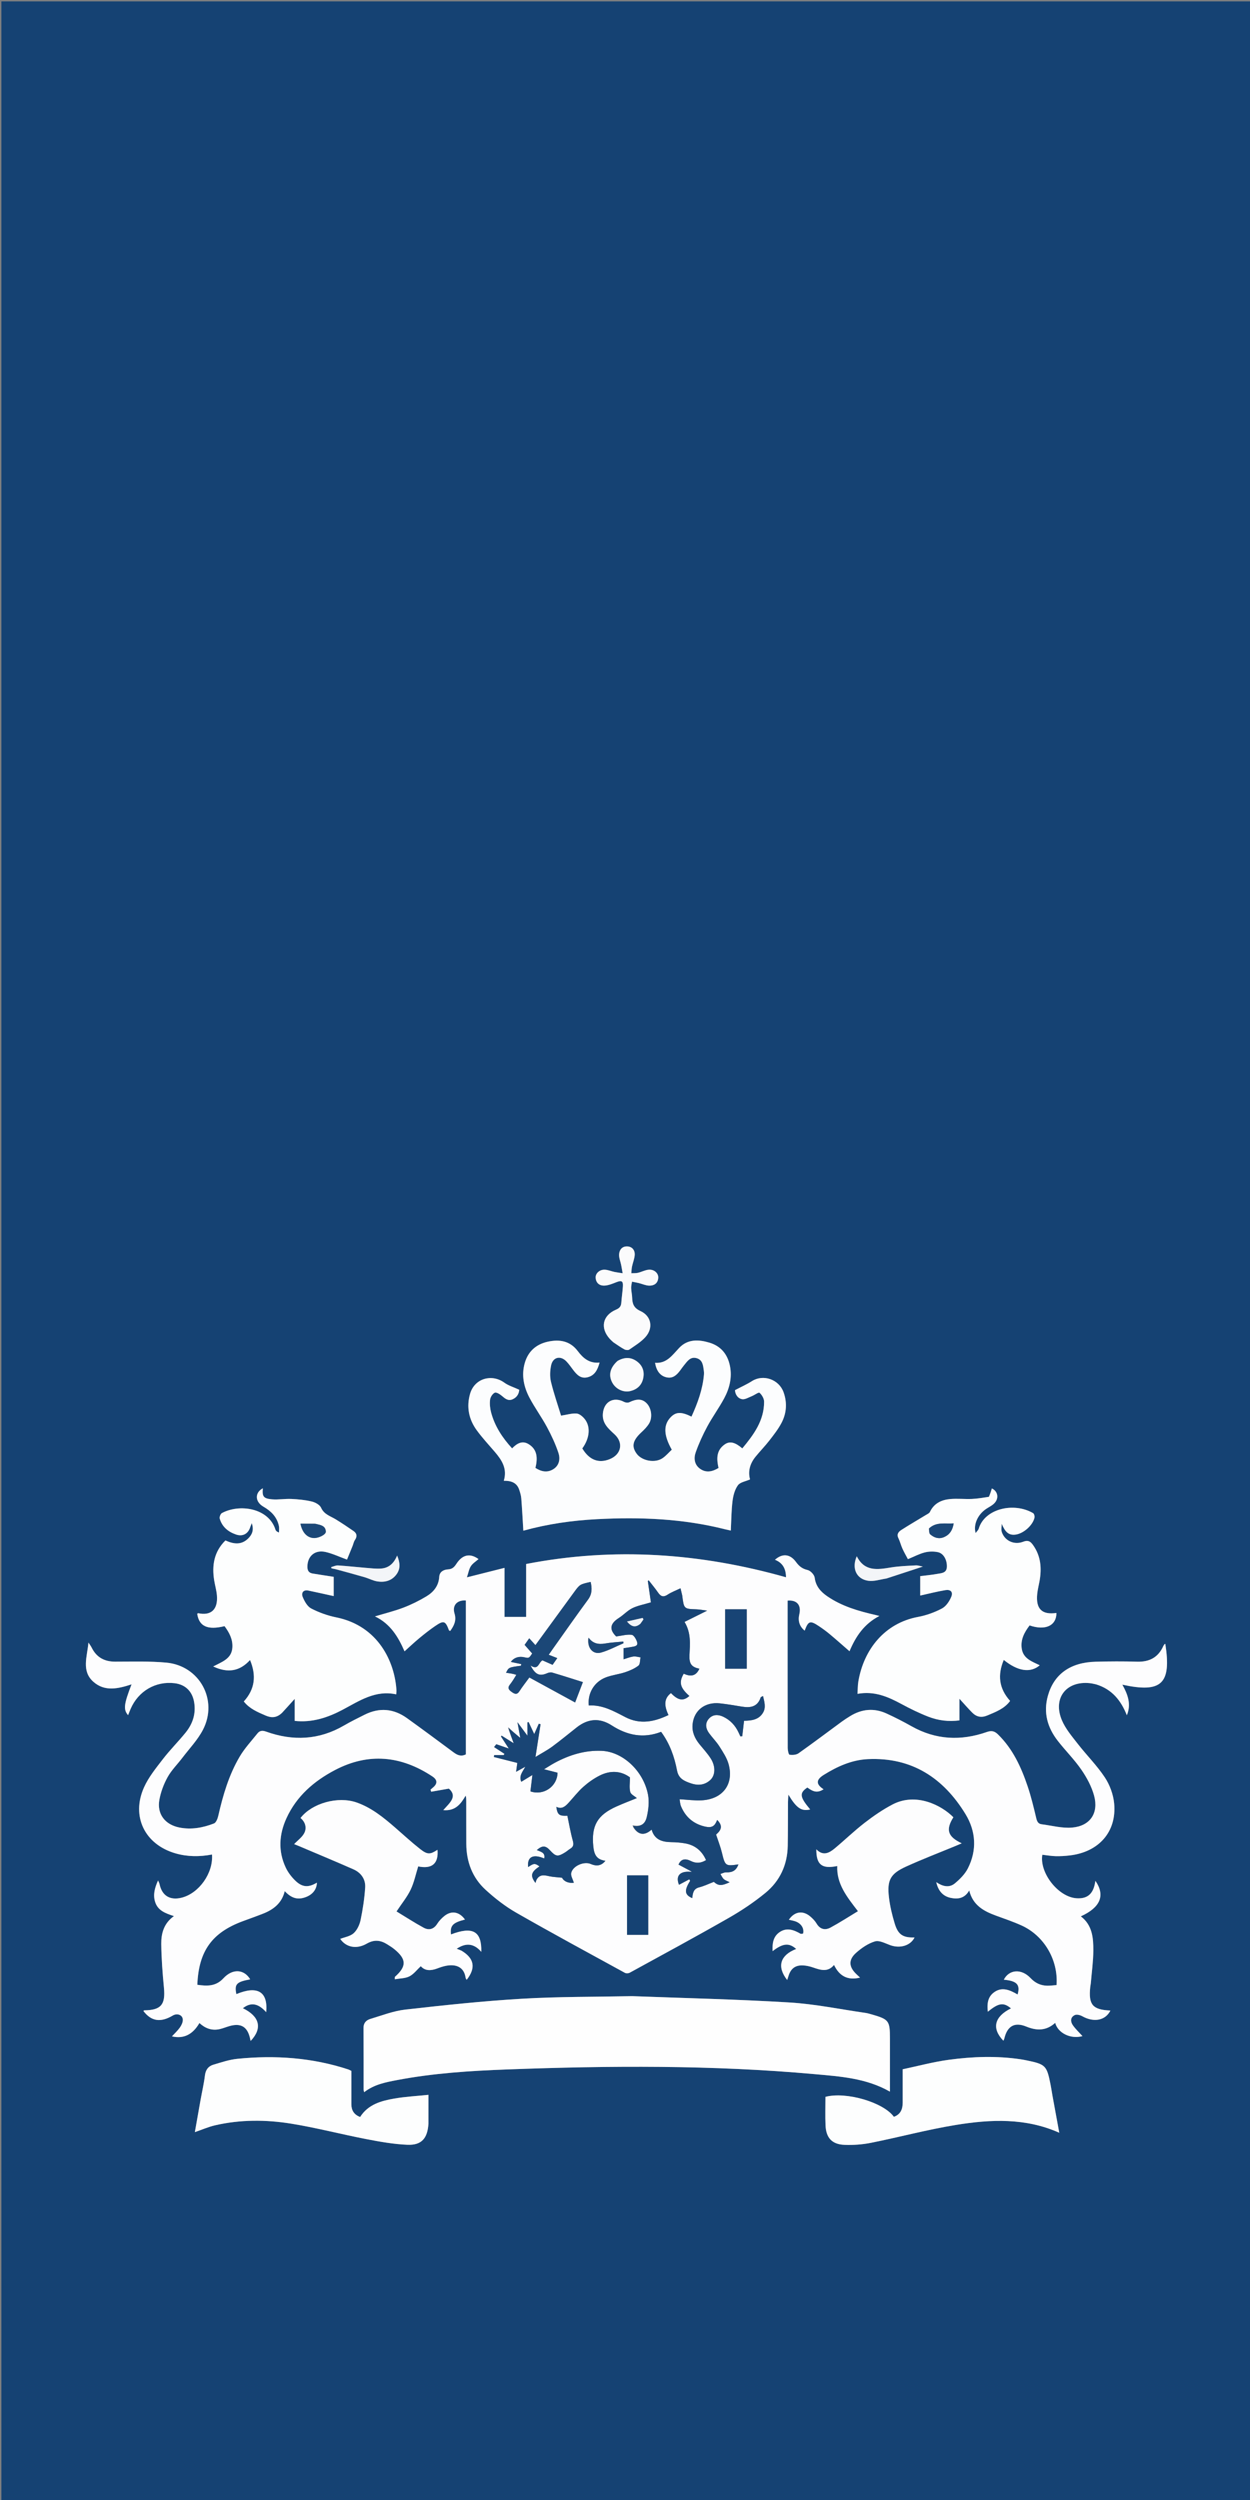 <svg version="1.1" id="Layer_1" xmlns="http://www.w3.org/2000/svg" xmlns:xlink="http://www.w3.org/1999/xlink" x="0px" y="0px"
     width="100%" viewBox="0 0 1024 2048" enable-background="new 0 0 1024 2048" xml:space="preserve">
<rect x="0" y="0" width="1024" height="2048" fill="#808080" stroke="none"/>
<path fill="#154273" opacity="1" stroke="none"
      d="
M1022.264,2049
	C681.561,2049 341.399,2049 1.118,2049
	C1.118,1366.421 1.118,683.843 1.118,1.132
	C342.241,1.132 683.482,1.132 1025,1.132
	C1025,3.404 1025,5.813 1025,8.222
	C1025,686.88 1025.002,1365.538 1024.873,2044.195
	C1024.872,2045.661 1027.346,2049.139 1022.264,2049
M898.211,1379.904
	C910.952,1383.803 918.346,1393.047 923.115,1405.131
	C926.885,1396.038 923.863,1388.068 919.41,1380.07
	C951.672,1387.117 959.701,1379.351 954.63,1346.723
	C954.464,1346.733 954.214,1346.676 954.147,1346.762
	C953.744,1347.284 953.287,1347.795 953.023,1348.387
	C948.855,1357.74 941.623,1361.57 931.477,1361.258
	C920.155,1360.909 908.807,1360.979 897.482,1361.283
	C876.708,1361.841 863.351,1371.571 858.428,1389.217
	C854.573,1403.035 858.081,1415.276 866.645,1426.229
	C872.9,1434.23 880.19,1441.477 885.918,1449.816
	C890.35,1456.267 894.278,1463.565 896.305,1471.061
	C900.167,1485.344 893.027,1495.864 878.326,1497.152
	C870.125,1497.871 861.645,1495.502 853.301,1494.439
	C850.395,1494.069 849.519,1492.099 848.861,1489.323
	C846.792,1480.595 844.692,1471.832 841.828,1463.345
	C836.531,1447.645 829.704,1432.719 817.547,1420.846
	C814.746,1418.111 812.35,1417.486 808.406,1418.866
	C787.251,1426.268 766.609,1425.367 746.748,1414.167
	C740.094,1410.415 733.267,1406.922 726.323,1403.741
	C716.016,1399.019 705.92,1399.955 696.306,1405.936
	C694.046,1407.342 691.788,1408.768 689.644,1410.341
	C677.828,1419.01 666.132,1427.845 654.169,1436.306
	C652.294,1437.632 649.204,1437.825 646.816,1437.501
	C646.051,1437.398 645.293,1433.942 645.289,1432.019
	C645.2,1393.352 645.223,1354.686 645.223,1316.019
	C645.223,1314.399 645.223,1312.778 645.223,1311.207
	C652.968,1310.553 656.553,1315.033 654.797,1322.46
	C653.515,1327.884 655,1332.411 659.179,1335.816
	C662.174,1327.803 663.627,1327.299 670.849,1332.115
	C673.891,1334.145 676.868,1336.308 679.673,1338.652
	C685.086,1343.176 690.356,1347.872 695.919,1352.7
	C700.976,1340.614 707.834,1330.313 720.384,1323.799
	C718.638,1323.353 718.031,1323.183 717.418,1323.043
	C703.416,1319.85 689.669,1315.92 677.666,1307.658
	C672.36,1304.005 668.281,1299.534 667.391,1292.457
	C667.091,1290.068 663.996,1286.732 661.631,1286.183
	C657.261,1285.17 654.64,1283.113 652.072,1279.58
	C647.212,1272.892 640.873,1272.406 634.854,1277.767
	C641.269,1280.286 643.829,1285.179 643.896,1292.109
	C573.631,1272.242 502.989,1267.248 431.025,1281.224
	C431.025,1295.89 431.025,1310.16 431.025,1324.575
	C425.046,1324.575 419.47,1324.575 413.322,1324.575
	C413.322,1311.231 413.322,1298.17 413.322,1284.394
	C402.919,1287.014 393.219,1289.457 382.484,1292.16
	C383.732,1288.451 384.186,1285.369 385.731,1282.999
	C387.239,1280.687 389.862,1279.104 391.996,1277.202
	C385.126,1272.235 378.917,1273.43 373.955,1280.992
	C372.239,1283.606 370.667,1285.424 367.149,1285.621
	C363.569,1285.82 360.093,1287.434 359.823,1291.77
	C359.359,1299.213 355.122,1304.264 349.259,1307.786
	C343.31,1311.358 336.997,1314.491 330.519,1316.97
	C323.17,1319.783 315.46,1321.657 307.193,1324.155
	C319.796,1330.205 326.233,1340.884 331.39,1352.765
	C335.501,1349.083 339.36,1345.41 343.456,1342.021
	C347.684,1338.523 352.002,1335.096 356.533,1332.009
	C363.574,1327.212 364.909,1327.749 367.825,1335.596
	C367.895,1335.787 368.351,1335.834 368.852,1336.041
	C371.91,1331.766 374.094,1327.567 372.347,1321.81
	C370.301,1315.069 374.46,1310.606 381.64,1311.109
	C381.64,1353.187 381.64,1395.269 381.64,1437.187
	C377.451,1439.304 374.4,1437.643 371.298,1435.34
	C358.73,1426.008 346.153,1416.686 333.448,1407.542
	C322.474,1399.645 310.77,1398.618 298.612,1404.733
	C292.968,1407.571 287.278,1410.352 281.826,1413.531
	C261.285,1425.509 239.896,1426.407 217.895,1418.512
	C214.846,1417.418 212.717,1417.754 210.907,1420.027
	C205.949,1426.25 200.426,1432.167 196.41,1438.964
	C187.536,1453.983 182.659,1470.602 178.817,1487.547
	C178.298,1489.837 177.04,1493.105 175.295,1493.781
	C166.211,1497.298 156.765,1499.058 146.931,1497.104
	C135.222,1494.777 128.417,1486.065 130.567,1474.335
	C131.74,1467.937 134.145,1461.497 137.308,1455.806
	C140.501,1450.06 145.382,1445.266 149.408,1439.967
	C155.133,1432.431 161.88,1425.403 166.204,1417.12
	C178.903,1392.796 163.554,1364.556 136.272,1362.026
	C122.383,1360.738 108.313,1361.231 94.325,1361.231
	C85.399,1361.231 78.984,1357.639 75.033,1349.62
	C74.451,1348.439 73.62,1347.38 72.473,1345.594
	C71.373,1357.351 66.611,1368.911 76.489,1377.696
	C85.85,1386.022 96.895,1383.367 107.776,1379.813
	C101.454,1396.175 100.953,1400.461 104.931,1405.063
	C105.648,1403.273 106.28,1401.593 106.989,1399.945
	C113.285,1385.293 127.547,1376.985 143.103,1378.893
	C151.885,1379.97 157.507,1385.542 159.021,1394.285
	C160.674,1403.834 157.899,1412.165 151.991,1419.439
	C146.009,1426.804 139.244,1433.547 133.463,1441.056
	C127.814,1448.396 121.758,1455.812 118.01,1464.151
	C107.292,1487.996 118.635,1510.99 143.696,1518.25
	C153.605,1521.121 163.612,1521.12 173.675,1519.212
	C174.863,1534.413 163.045,1551.045 148.749,1554.612
	C139.2,1556.995 132.657,1552.93 130.689,1543.437
	C130.52,1542.618 130.062,1541.859 129.495,1540.478
	C126.736,1546.561 125.246,1552.111 127.075,1558.02
	C129.291,1565.182 135.63,1567.439 142.511,1569.664
	C134.201,1575.599 132.02,1583.876 132.113,1592.489
	C132.242,1604.448 133.164,1616.424 134.304,1628.339
	C135.632,1642.229 131.965,1646.712 118.104,1646.881
	C117.901,1646.883 117.702,1647.238 117.505,1647.432
	C123.96,1655.881 131.527,1657.046 141.523,1651.131
	C145.301,1648.896 149.827,1650.711 149.777,1654.775
	C149.751,1656.899 148.58,1659.257 147.294,1661.058
	C145.431,1663.668 142.995,1665.869 140.856,1668.188
	C150.334,1670.388 157.829,1666.822 163.364,1657.26
	C168.155,1661.707 173.719,1663.744 180.203,1662.198
	C182.937,1661.546 185.557,1660.428 188.272,1659.681
	C197.253,1657.21 202.466,1660.232 204.675,1669.11
	C204.889,1669.973 205.066,1670.845 205.314,1671.955
	C215.167,1661.631 212.793,1651.855 198.958,1645.134
	C206.315,1639.341 212.391,1642.064 218.07,1648.375
	C219.66,1631.443 210.781,1626.421 193.638,1633.595
	C191.912,1625.418 193.689,1623.518 204.963,1621.485
	C199.951,1613.115 190.535,1612.478 183,1620.649
	C176.75,1627.427 169.496,1627.063 161.648,1625.939
	C162.747,1598.306 173.647,1583.204 198.833,1573.862
	C204.442,1571.781 210.089,1569.797 215.652,1567.599
	C224.261,1564.196 230.966,1558.848 233.249,1549.215
	C238.885,1555.208 244.056,1556.587 250.726,1554.011
	C256.273,1551.868 259.503,1547.594 259.596,1542.272
	C252.797,1546.38 247.73,1546.232 242.009,1540.725
	C238.84,1537.675 235.967,1533.945 234.099,1529.985
	C227.734,1516.488 228.572,1502.794 234.686,1489.437
	C242.952,1471.378 257.225,1459.046 274.374,1450.042
	C301.869,1435.605 328.564,1438.262 354.153,1455.212
	C358.593,1458.153 358.552,1461.333 354.319,1464.666
	C353.76,1465.105 353.239,1465.593 352.701,1466.058
	C352.875,1466.633 353.049,1467.208 353.224,1467.784
	C357.681,1466.999 362.139,1466.215 367.724,1465.233
	C375.145,1471.726 368.235,1477.057 363.132,1482.854
	C373.004,1483.756 377.472,1477.887 381.48,1470.953
	C381.957,1472.669 381.956,1474.092 381.957,1475.515
	C381.968,1487.182 381.941,1498.848 381.999,1510.515
	C382.071,1525.214 386.971,1538.212 397.784,1548.106
	C405.463,1555.131 413.88,1561.697 422.891,1566.856
	C452.324,1583.708 482.17,1599.839 511.915,1616.144
	C512.931,1616.701 514.811,1616.623 515.855,1616.05
	C542.972,1601.182 570.182,1586.474 597.024,1571.121
	C607.514,1565.12 617.708,1558.307 627.037,1550.646
	C638.884,1540.918 645.032,1527.708 645.31,1512.168
	C645.524,1500.172 645.446,1488.171 645.524,1476.173
	C645.535,1474.489 645.697,1472.805 645.842,1470.131
	C652.523,1481.315 656.613,1483.95 663.709,1482.312
	C655.081,1472.043 654.671,1468.872 661.382,1464.323
	C666.756,1468.318 669.925,1468.673 674.666,1465.812
	C669.213,1462.211 667.574,1458.491 674.741,1454.025
	C685.943,1447.046 697.77,1441.693 711.007,1441.077
	C746.939,1439.403 772.888,1456.502 790.972,1486.168
	C799.463,1500.098 800.477,1515.649 792.875,1530.611
	C790.494,1535.298 786.38,1539.401 782.276,1542.835
	C777.672,1546.687 772.244,1545.469 766.978,1541.853
	C768.66,1549.215 772.594,1553.489 779.05,1554.779
	C784.811,1555.931 790.288,1555.165 793.994,1548.645
	C796.967,1560.815 805.89,1565.62 815.906,1569.28
	C822.929,1571.847 830.04,1574.252 836.839,1577.333
	C855.376,1585.735 866.992,1605.584 865.54,1626.179
	C862.985,1626.361 860.363,1626.749 857.751,1626.69
	C852.364,1626.567 848.038,1624.471 844.181,1620.407
	C836.687,1612.51 826.662,1613.363 822.334,1621.768
	C833.036,1622.754 835.95,1625.792 833.632,1633.901
	C827.239,1630.176 820.528,1627.144 813.811,1632.505
	C809.02,1636.329 808.522,1641.917 809.234,1648.024
	C818.079,1640.692 822.153,1640.165 828.207,1645.271
	C814.565,1652.02 812.211,1661.656 821.967,1671.761
	C822.26,1671.093 822.609,1670.542 822.75,1669.943
	C825.13,1659.797 831.068,1656.2 840.741,1660.163
	C849.428,1663.721 857.175,1663.663 864.414,1657.127
	C866.64,1665.531 877.178,1670.667 886.752,1667.978
	C884.123,1665.065 881.203,1662.358 878.949,1659.179
	C876.795,1656.142 876.68,1652.521 880.521,1650.722
	C882.081,1649.992 884.863,1650.729 886.591,1651.693
	C896.103,1656.998 905.597,1655.196 909.637,1647.036
	C895.042,1646.386 891.583,1642.324 893.142,1627.642
	C893.247,1626.649 893.503,1625.671 893.586,1624.678
	C894.337,1615.719 895.608,1606.761 895.656,1597.797
	C895.712,1587.445 894.816,1577.04 885.408,1569.868
	C901.48,1562.554 905.545,1552.758 897.377,1540.805
	C897.143,1542.007 896.99,1542.896 896.796,1543.775
	C894.976,1552.041 890.189,1555.643 881.814,1555.058
	C866.868,1554.016 851.407,1534.223 853.865,1519.406
	C857.503,1519.816 861.128,1520.473 864.766,1520.566
	C868.579,1520.664 872.427,1520.417 876.221,1519.982
	C900.156,1517.233 914.923,1500.58 912.711,1477.36
	C912.014,1470.045 909.154,1462.24 905.102,1456.1
	C898.633,1446.299 890.135,1437.861 882.888,1428.541
	C878.121,1422.411 872.854,1416.246 869.891,1409.22
	C862.237,1391.074 873.539,1376.724 892.995,1378.873
	C894.476,1379.036 895.932,1379.41 898.211,1379.904
M517.5,1635.247
	C487.517,1635.873 457.481,1635.605 427.565,1637.368
	C395.682,1639.247 363.868,1642.656 332.119,1646.242
	C322.355,1647.344 312.854,1651.06 303.337,1653.924
	C300.074,1654.906 297.75,1657.177 297.782,1661.287
	C297.913,1678.117 297.84,1694.948 297.864,1711.779
	C297.864,1712.348 298.088,1712.917 298.302,1713.937
	C306.5,1707.572 315.855,1705.8 325.12,1704.03
	C354.983,1698.325 385.264,1696.409 415.547,1695.281
	C499.509,1692.154 583.471,1691.574 667.261,1699.129
	C688.283,1701.025 709.674,1702.389 729.036,1713.482
	C729.036,1698.885 729.036,1684.421 729.036,1669.956
	C729.036,1655.333 728.212,1654.245 713.914,1650.157
	C712.318,1649.7 710.708,1649.219 709.07,1648.984
	C688.328,1646.01 667.664,1641.695 646.815,1640.428
	C604.096,1637.832 561.278,1636.878 517.5,1635.247
M594.537,1252.925
	C595.921,1253.235 597.304,1253.544 598.672,1253.85
	C599.104,1245.558 599.116,1237.535 600.094,1229.631
	C600.647,1225.159 601.922,1220.252 604.497,1216.729
	C606.378,1214.154 610.91,1213.516 614.436,1211.935
	C612.578,1205.307 614.374,1198.949 618.93,1193.344
	C622.605,1188.823 626.705,1184.642 630.274,1180.045
	C633.829,1175.467 637.462,1170.824 640.158,1165.731
	C644.379,1157.758 644.973,1149.12 641.902,1140.553
	C638.078,1129.882 625.17,1125.573 615.992,1131.424
	C611.809,1134.09 607.22,1136.118 602.099,1138.813
	C602.242,1141.498 603.711,1145.325 607.812,1146.194
	C610.185,1146.697 613.133,1144.816 615.74,1143.799
	C618.034,1142.904 621.466,1140.291 622.203,1140.937
	C624.146,1142.641 625.943,1145.699 625.953,1148.226
	C626.016,1163.732 617.463,1175.283 608.104,1186.535
	C602.183,1181.47 597.866,1180.389 593.774,1183.212
	C586.71,1188.087 586.952,1195.143 588.627,1202.554
	C583.728,1205.561 578.624,1206.78 573.626,1203.328
	C568.846,1200.027 568.186,1194.691 569.894,1189.843
	C572.463,1182.552 575.709,1175.428 579.375,1168.615
	C583.623,1160.72 588.979,1153.422 593.223,1145.526
	C597.632,1137.322 599.852,1128.405 597.973,1119.005
	C596.059,1109.429 590.533,1102.686 581.037,1099.872
	C572.204,1097.254 563.37,1096.859 556.385,1104.212
	C550.782,1110.11 546.167,1117.178 536.617,1116.406
	C537.769,1123.196 540.924,1127.056 545.769,1128.249
	C551.06,1129.553 554.246,1126.535 557.089,1122.796
	C558.198,1121.338 559.207,1119.8 560.376,1118.393
	C563.017,1115.215 565.436,1111.259 570.459,1112.552
	C575.719,1113.907 575.961,1118.64 576.583,1122.937
	C576.725,1123.92 576.77,1124.939 576.688,1125.928
	C575.666,1138.163 571.504,1149.44 566.472,1160.512
	C558.055,1156.359 553.724,1156.536 549.404,1161.024
	C543.388,1167.273 543.6,1175.681 550.343,1187.598
	C547.919,1189.866 545.634,1192.578 542.818,1194.52
	C536.613,1198.799 525.918,1196.816 521.579,1190.922
	C517.144,1184.898 518.31,1179.943 525.426,1173.347
	C527.725,1171.215 530.018,1168.903 531.648,1166.262
	C534.767,1161.207 533.663,1153.537 529.715,1149.542
	C526.06,1145.842 521.752,1145.723 515.517,1148.734
	C514.386,1149.28 512.436,1149.065 511.263,1148.446
	C502.581,1143.866 494.67,1148.294 493.869,1158.077
	C493.213,1166.091 498.511,1170.41 503.536,1175.096
	C510.886,1181.951 508.987,1191.438 499.597,1195.298
	C490.444,1199.061 482.679,1196.053 477.018,1186.551
	C483.184,1178.125 484.029,1168.466 478.735,1162.166
	C477.121,1160.244 474.562,1158.117 472.305,1157.959
	C468.504,1157.693 464.598,1158.925 459.62,1159.7
	C456.97,1151.016 453.686,1141.612 451.352,1131.977
	C450.33,1127.756 450.567,1122.927 451.442,1118.621
	C452.862,1111.635 459.212,1110.174 464.115,1115.371
	C466.162,1117.542 467.864,1120.042 469.684,1122.422
	C472.627,1126.27 475.842,1129.631 481.339,1128.251
	C487.035,1126.821 489.447,1122.525 491.174,1116.224
	C482.874,1117.08 477.703,1112.668 473.346,1106.869
	C466.995,1098.416 458.3,1096.993 448.722,1099.129
	C439.21,1101.251 432.671,1107.01 429.92,1116.505
	C427.023,1126.507 429.069,1136.115 433.749,1144.995
	C438.08,1153.216 443.641,1160.785 448.048,1168.971
	C451.719,1175.788 455.043,1182.902 457.484,1190.229
	C459.083,1195.033 458.26,1200.459 453.286,1203.562
	C448.404,1206.608 443.453,1205.658 438.633,1202.506
	C440.423,1194.899 440.518,1187.593 432.975,1183.012
	C427.827,1179.885 423.42,1182.462 419.521,1186.524
	C411.51,1177.809 405.264,1168.287 402.278,1156.948
	C401.405,1153.631 401.063,1149.969 401.482,1146.589
	C401.744,1144.474 403.486,1141.745 405.311,1140.895
	C406.586,1140.301 409.429,1142.059 411.032,1143.409
	C413.684,1145.643 416.152,1147.927 419.864,1146.325
	C423.792,1144.63 425.193,1141.331 425.358,1138.493
	C420.744,1136.352 416.552,1135.134 413.221,1132.726
	C402.695,1125.118 388.712,1129.295 385.106,1141.755
	C382,1152.485 384.002,1162.678 390.526,1171.634
	C395.023,1177.806 400.264,1183.442 405.251,1189.251
	C411.06,1196.018 415.756,1203.118 412.713,1213.049
	C418.641,1212.952 423.347,1214.519 425.302,1220.285
	C426.097,1222.63 426.848,1225.076 427.041,1227.522
	C427.73,1236.227 428.171,1244.952 428.723,1253.94
	C448.677,1248.416 468.744,1245.566 489.045,1244.505
	C524.283,1242.662 559.304,1243.994 594.537,1252.925
M809.83,1226.402
	C805.263,1226.935 800.707,1227.743 796.125,1227.934
	C790.166,1228.182 784.14,1227.47 778.226,1228.034
	C771.177,1228.707 765.112,1231.568 761.809,1238.576
	C761.273,1239.711 759.639,1240.391 758.422,1241.133
	C751.761,1245.197 745,1249.102 738.434,1253.312
	C736.206,1254.74 734.347,1256.712 735.953,1260.003
	C737.296,1262.754 738.004,1265.809 739.27,1268.604
	C740.655,1271.663 742.359,1274.577 743.763,1277.249
	C749.002,1275.096 753.172,1272.844 757.626,1271.728
	C761.043,1270.871 764.962,1270.797 768.402,1271.546
	C773.078,1272.566 775.842,1278.006 775.692,1283.412
	C775.546,1288.735 771.328,1288.677 767.919,1289.309
	C763.052,1290.21 758.093,1290.624 753.857,1291.16
	C753.857,1296.913 753.857,1302.392 753.857,1307.074
	C760.613,1305.587 767.456,1303.826 774.398,1302.647
	C778.686,1301.919 780.911,1304.094 779.322,1308.011
	C777.813,1311.732 775.017,1315.893 771.635,1317.681
	C765.56,1320.895 758.782,1323.333 752.017,1324.59
	C724.827,1329.641 707.62,1351.151 703.169,1377.437
	C702.635,1380.591 702.709,1383.849 702.466,1387.601
	C716.255,1385.073 727.41,1389.955 738.427,1395.902
	C745.577,1399.761 752.925,1403.374 760.489,1406.313
	C768.552,1409.447 777.082,1410.514 785.98,1409.345
	C785.98,1403.278 785.98,1397.699 785.98,1391.631
	C789.902,1395.911 793.009,1399.522 796.356,1402.894
	C799.943,1406.509 803.919,1407.389 808.966,1405.245
	C815.829,1402.328 822.763,1399.801 827.477,1393.405
	C818.205,1383.115 817.132,1372.026 822.284,1359.799
	C833.712,1369.12 844.135,1370.7 851.752,1364.198
	C845.442,1361.121 838.292,1358.845 837.025,1350.686
	C835.867,1343.232 839.15,1337.162 843.443,1331.546
	C856.47,1335.987 865.474,1331.698 865.426,1321.342
	C853.526,1323.047 848.424,1318.037 849.692,1305.671
	C850.047,1302.208 850.945,1298.803 851.56,1295.365
	C853.442,1284.851 852.744,1274.832 846.294,1265.751
	C844.147,1262.729 842.263,1261.412 838.213,1262.993
	C830.836,1265.873 823.14,1262.265 820.71,1255.172
	C819.999,1253.097 820.601,1250.573 820.601,1248.254
	C823.506,1255.308 826.547,1257.872 831.983,1257.141
	C838.499,1256.265 846.152,1249.506 847.482,1243.136
	C847.712,1242.035 847.123,1240.034 846.277,1239.544
	C830.319,1230.296 806.613,1236.011 801.796,1252.27
	C801.457,1253.416 800.36,1254.337 799.235,1255.888
	C797.197,1248.765 801.107,1240.561 807.91,1236.05
	C809.985,1234.673 812.307,1233.571 814.114,1231.907
	C818.633,1227.746 817.609,1221.741 812.545,1219.335
	C811.885,1221.506 811.211,1223.726 809.83,1226.402
M231.337,1402.914
	C234.481,1399.424 237.625,1395.935 241.431,1391.71
	C241.431,1398.182 241.431,1403.893 241.431,1409.752
	C255.538,1411.308 268.33,1407.146 280.59,1400.664
	C294.321,1393.405 307.478,1384.268 324.561,1388.012
	C324.679,1386.543 324.84,1385.735 324.794,1384.939
	C323.453,1361.616 310.052,1331.979 275.44,1324.953
	C268.375,1323.519 261.326,1320.99 254.935,1317.681
	C251.757,1316.036 249.399,1311.759 247.943,1308.157
	C246.708,1305.106 248.256,1302.081 252.612,1302.985
	C259.679,1304.453 266.717,1306.061 273.359,1307.519
	C273.359,1302.717 273.359,1297.146 273.359,1291.738
	C267.847,1290.877 261.961,1289.993 256.089,1289.025
	C252.956,1288.508 251.804,1286.616 251.822,1283.404
	C251.87,1274.751 257.96,1269.39 266.733,1271.383
	C272.309,1272.65 277.596,1275.191 284.268,1277.617
	C285.673,1274.18 287.263,1270.324 288.823,1266.455
	C289.476,1264.833 289.784,1262.995 290.741,1261.59
	C292.732,1258.665 292.419,1256.189 289.641,1254.255
	C284.872,1250.937 280.021,1247.725 275.079,1244.672
	C270.7,1241.966 265.527,1240.733 263.024,1235.131
	C261.95,1232.728 258.265,1230.734 255.407,1230.048
	C249.984,1228.746 244.317,1228.206 238.724,1227.941
	C233.436,1227.69 228.067,1228.706 222.814,1228.249
	C215.762,1227.636 214.675,1225.886 215.321,1219.198
	C208.686,1222.759 208.727,1230.196 215.815,1234.278
	C222.228,1237.971 226.907,1242.732 228.487,1250.067
	C228.857,1251.784 228.542,1253.649 228.542,1255.446
	C226.852,1254.845 225.959,1254.075 225.661,1253.12
	C220.111,1235.338 196.264,1231.743 181.804,1239.505
	C180.665,1240.116 179.638,1242.769 180.01,1244.052
	C181.966,1250.795 186.891,1254.866 193.365,1257.076
	C198.815,1258.937 203.238,1256.536 204.995,1251.038
	C205.245,1250.257 205.59,1249.506 206.266,1247.79
	C208.213,1253.546 206.484,1257.259 203.243,1260.412
	C197.589,1265.911 191.217,1264.914 184.683,1261.937
	C175.294,1271.196 173.491,1282.423 175.478,1294.695
	C176.143,1298.797 177.356,1302.839 177.703,1306.96
	C178.674,1318.492 172.895,1323.828 162.324,1321.537
	C162.122,1321.494 161.825,1321.887 161.58,1322.085
	C163.109,1332.357 170.098,1335.54 183.945,1332.136
	C187.828,1337.395 190.888,1343.012 190.352,1349.911
	C189.654,1358.879 182.01,1361.328 174.655,1365.175
	C186.69,1370.762 196.355,1369.178 204.841,1359.869
	C210.103,1372.545 208.946,1383.721 199.728,1393.848
	C204.482,1399.856 211.02,1402.539 217.609,1405.379
	C222.673,1407.562 226.854,1407.167 231.337,1402.914
M655.612,1584.012
	C650.187,1580.844 644.476,1578.895 638.744,1582.762
	C633.379,1586.38 632.589,1592.065 632.911,1598.39
	C641.376,1591.809 646.468,1591.413 652.254,1596.602
	C639.098,1601.662 636.24,1611.091 644.859,1622.015
	C645.27,1620.764 645.636,1619.707 645.965,1618.639
	C647.811,1612.659 651.499,1609.79 657.77,1610.053
	C660.542,1610.17 663.376,1610.828 666.013,1611.732
	C672.123,1613.824 678.108,1615.913 683.239,1609.667
	C687.723,1619.113 694.826,1622.49 704.537,1620.04
	C703.466,1619.034 702.541,1618.172 701.622,1617.303
	C695.349,1611.37 694.825,1605.522 701.298,1599.759
	C705.78,1595.769 711.17,1592.048 716.8,1590.37
	C720.341,1589.315 725.17,1591.995 729.253,1593.467
	C737.394,1596.4 745.91,1593.849 749.205,1587.165
	C739.822,1587.452 735.746,1585.005 732.974,1575.899
	C730.803,1568.772 729.031,1561.403 728.192,1554.016
	C726.616,1540.14 729.458,1534.929 742.161,1529.136
	C755.607,1523.004 769.44,1517.722 783.103,1512.064
	C784.475,1511.496 785.835,1510.901 787.846,1510.043
	C776.238,1504.592 774.634,1498.865 780.993,1488.714
	C771.315,1478.865 750.413,1468.167 731.187,1478.218
	C723.141,1482.424 715.532,1487.673 708.332,1493.236
	C699.78,1499.845 691.987,1507.429 683.659,1514.342
	C679.148,1518.087 674.153,1520.609 668.741,1514.957
	C668.653,1527.621 673.317,1531.222 685.889,1528.64
	C685.243,1543.263 693.75,1553.858 702.841,1565.647
	C695.123,1570.305 687.93,1574.995 680.4,1579.059
	C675.953,1581.459 671.78,1580.599 668.897,1575.723
	C667.652,1573.617 665.823,1571.758 663.955,1570.137
	C657.781,1564.779 650.906,1565.821 646.241,1572.653
	C647.995,1573.073 649.796,1573.357 651.496,1573.938
	C656.248,1575.563 658.872,1579.591 657.95,1583.817
	C657.881,1584.132 656.855,1584.238 655.612,1584.012
M377.713,1597.872
	C376.644,1597.434 375.574,1596.996 374.135,1596.406
	C381.511,1591.475 388.113,1591.81 394.285,1598.953
	C394.678,1581.908 387.158,1577.913 369.443,1584.684
	C368.592,1577.48 370.911,1575.013 380.9,1572.492
	C376.264,1566.041 369.807,1564.883 363.896,1569.708
	C361.731,1571.475 359.683,1573.599 358.208,1575.953
	C355.346,1580.52 351.34,1581.507 347.081,1579.201
	C339.412,1575.049 332.088,1570.257 324.825,1565.857
	C329.271,1559.14 333.588,1553.92 336.41,1547.989
	C339.24,1542.043 340.577,1535.388 342.596,1528.957
	C353.804,1531.279 359.394,1526.716 358.387,1515.348
	C352.447,1519.26 350.212,1519.486 344.181,1514.749
	C337.116,1509.199 330.503,1503.073 323.712,1497.177
	C314.128,1488.855 304.322,1480.86 292.117,1476.585
	C276.906,1471.258 255.599,1477.122 246.193,1489.317
	C250.103,1492.521 251.4,1497.197 249.418,1501.362
	C247.686,1504.999 243.855,1507.636 240.957,1510.709
	C241.762,1511.03 243.144,1511.547 244.5,1512.124
	C259.485,1518.49 274.522,1524.741 289.424,1531.298
	C295.755,1534.084 299.599,1539.422 299.151,1546.31
	C298.571,1555.215 297.22,1564.126 295.404,1572.869
	C294.596,1576.755 292.598,1581.066 289.753,1583.666
	C286.938,1586.238 282.375,1586.897 278.72,1588.34
	C283.284,1595.039 291.801,1597.197 300.482,1592.205
	C306.581,1588.699 311.798,1589.368 317.257,1592.809
	C319.224,1594.049 321.222,1595.279 323.017,1596.745
	C333.1,1604.981 333.206,1610.835 323.551,1619.405
	C323.391,1619.547 323.502,1619.994 323.43,1621.419
	C327.607,1620.668 331.965,1620.767 335.389,1619.027
	C338.915,1617.235 341.53,1613.652 344.713,1610.696
	C348.233,1614.737 353.099,1614.505 358.314,1612.52
	C360.639,1611.635 363.033,1610.827 365.468,1610.36
	C373.475,1608.825 380.165,1611.303 381.42,1620.13
	C381.503,1620.713 381.965,1621.243 382.294,1621.884
	C389.948,1612.135 388.603,1604.286 377.713,1597.872
M862.096,1716.284
	C861.587,1713.335 861.141,1710.373 860.559,1707.439
	C857.512,1692.071 856.464,1691.035 840.949,1687.853
	C839.323,1687.52 837.69,1687.203 836.048,1686.959
	C816.45,1684.044 796.8,1684.729 777.31,1687.372
	C764.562,1689.101 752.04,1692.5 739.492,1695.135
	C739.492,1705.18 739.5,1713.83 739.489,1722.48
	C739.482,1727.858 737.748,1732.139 732.269,1734.105
	C723.67,1722.161 692.984,1713.249 676.213,1717.744
	C676.213,1725.51 675.941,1733.331 676.28,1741.126
	C676.724,1751.324 681.577,1756.643 691.732,1757.051
	C698.968,1757.342 706.412,1756.819 713.51,1755.397
	C736.802,1750.733 759.822,1744.526 783.24,1740.721
	C811.583,1736.115 840.109,1734.838 867.753,1747.154
	C865.891,1737.025 864.062,1727.08 862.096,1716.284
M351.002,1739.277
	C351.002,1731.828 351.002,1724.38 351.002,1716.077
	C341.255,1717.096 332.097,1717.558 323.13,1719.116
	C312.271,1721.002 301.61,1723.883 295.002,1734.261
	C290.129,1732.361 287.856,1728.899 287.847,1723.88
	C287.831,1714.722 287.843,1705.565 287.843,1696.487
	C286.83,1696.001 286.11,1695.552 285.327,1695.295
	C255.717,1685.568 225.324,1683.479 194.525,1686.574
	C187.83,1687.247 181.25,1689.485 174.74,1691.418
	C170.614,1692.643 168.436,1695.658 167.879,1700.247
	C167.078,1706.842 165.541,1713.345 164.365,1719.896
	C162.764,1728.812 161.207,1737.735 159.633,1746.647
	C165.502,1744.629 170.705,1742.325 176.149,1741.062
	C196.882,1736.251 217.939,1736.354 238.729,1739.727
	C259.222,1743.053 279.386,1748.352 299.788,1752.296
	C311.014,1754.466 322.398,1756.527 333.777,1756.994
	C345.334,1757.468 350.253,1751.75 351.002,1739.277
M502.704,1099.815
	C505.629,1101.71 508.47,1103.763 511.526,1105.416
	C512.613,1106.004 514.636,1106.204 515.528,1105.579
	C520.124,1102.359 525.13,1099.381 528.799,1095.256
	C535.349,1087.893 533.634,1078.129 524.689,1074.035
	C519.224,1071.533 518.018,1068.124 517.869,1063.088
	C517.79,1060.441 517.136,1057.811 517.049,1055.163
	C516.992,1053.434 517.487,1051.688 517.735,1049.949
	C519.584,1050.322 521.449,1050.631 523.279,1051.081
	C526.132,1051.781 528.948,1053.124 531.805,1053.2
	C535.819,1053.307 538.943,1051.327 539.241,1046.807
	C539.485,1043.11 536.018,1039.823 531.534,1040.135
	C528.515,1040.346 525.621,1041.983 522.603,1042.694
	C520.864,1043.104 518.991,1042.941 517.178,1043.036
	C517.352,1041.22 517.368,1039.372 517.736,1037.597
	C518.428,1034.255 519.893,1030.97 519.983,1027.633
	C520.08,1023.998 517.743,1021.208 513.844,1021.062
	C509.608,1020.903 507.343,1023.877 507.157,1027.654
	C507.017,1030.489 508.28,1033.386 508.859,1036.268
	C509.31,1038.515 509.668,1040.782 510.068,1043.04
	C507.826,1042.69 505.567,1042.427 503.348,1041.967
	C500.627,1041.403 497.948,1040.173 495.237,1040.131
	C491.011,1040.066 487.73,1043.277 487.955,1046.754
	C488.247,1051.258 491.356,1053.42 495.345,1053.169
	C498.674,1052.959 501.985,1051.517 505.175,1050.285
	C509.155,1048.748 510.532,1049.443 510.279,1053.667
	C510.011,1058.145 509.302,1062.595 508.994,1067.071
	C508.79,1070.025 507.662,1071.592 504.716,1072.841
	C493.501,1077.595 491.442,1088.006 499.648,1096.93
	C500.435,1097.784 501.323,1098.545 502.704,1099.815
M505.652,1115.033
	C499.799,1120.4 498.353,1126.315 501.419,1132.348
	C504.226,1137.871 510.624,1140.981 516.436,1139.556
	C521.909,1138.214 525.636,1134.827 526.867,1129.327
	C528.08,1123.902 526.641,1119.011 522.107,1115.519
	C517.114,1111.673 511.747,1111.534 505.652,1115.033
M275.199,1285.5
	C282.974,1287.66 290.768,1289.755 298.516,1292.009
	C302.164,1293.07 305.642,1294.989 309.343,1295.538
	C315.391,1296.436 321.041,1294.898 324.842,1289.662
	C328.12,1285.147 327.827,1280.241 325.317,1274.303
	C322.608,1280.968 318.27,1284.579 311.993,1284.968
	C307.899,1285.222 303.744,1284.709 299.63,1284.371
	C292.043,1283.747 284.474,1282.877 276.879,1282.393
	C275.062,1282.277 273.174,1283.273 271.319,1283.758
	C271.389,1284.098 271.459,1284.438 271.529,1284.779
	C272.486,1284.986 273.443,1285.193 275.199,1285.5
M726.48,1292.991
	C736.164,1289.83 745.848,1286.669 756.012,1283.351
	C753.945,1282.975 752.047,1282.255 750.195,1282.359
	C743.409,1282.742 736.566,1282.955 729.879,1284.052
	C718.893,1285.856 708.219,1287.616 701.877,1274.883
	C697.53,1284.699 701.489,1293.549 711.257,1294.974
	C715.907,1295.653 720.909,1293.91 726.48,1292.991
z"/>
    <path fill="#FDFDFE" opacity="1" stroke="none"
          d="
M897.806,1379.795
	C895.932,1379.41 894.476,1379.036 892.995,1378.873
	C873.539,1376.724 862.237,1391.074 869.891,1409.22
	C872.854,1416.246 878.121,1422.411 882.888,1428.541
	C890.135,1437.861 898.633,1446.299 905.102,1456.1
	C909.154,1462.24 912.014,1470.045 912.711,1477.36
	C914.923,1500.58 900.156,1517.233 876.221,1519.982
	C872.427,1520.417 868.579,1520.664 864.766,1520.566
	C861.128,1520.473 857.503,1519.816 853.865,1519.406
	C851.407,1534.223 866.868,1554.016 881.814,1555.058
	C890.189,1555.643 894.976,1552.041 896.796,1543.775
	C896.99,1542.896 897.143,1542.007 897.377,1540.805
	C905.545,1552.758 901.48,1562.554 885.408,1569.868
	C894.816,1577.04 895.712,1587.445 895.656,1597.797
	C895.608,1606.761 894.337,1615.719 893.586,1624.678
	C893.503,1625.671 893.247,1626.649 893.142,1627.642
	C891.583,1642.324 895.042,1646.386 909.637,1647.036
	C905.597,1655.196 896.103,1656.998 886.591,1651.693
	C884.863,1650.729 882.081,1649.992 880.521,1650.722
	C876.68,1652.521 876.795,1656.142 878.949,1659.179
	C881.203,1662.358 884.123,1665.065 886.753,1667.977
	C877.178,1670.667 866.64,1665.531 864.414,1657.127
	C857.175,1663.663 849.428,1663.721 840.741,1660.163
	C831.068,1656.2 825.13,1659.797 822.75,1669.943
	C822.609,1670.542 822.26,1671.093 821.967,1671.761
	C812.211,1661.656 814.565,1652.02 828.207,1645.271
	C822.153,1640.165 818.079,1640.692 809.234,1648.024
	C808.522,1641.917 809.02,1636.329 813.811,1632.505
	C820.528,1627.144 827.239,1630.176 833.632,1633.901
	C835.95,1625.792 833.036,1622.754 822.334,1621.768
	C826.662,1613.363 836.687,1612.51 844.181,1620.407
	C848.038,1624.471 852.364,1626.567 857.751,1626.69
	C860.363,1626.749 862.985,1626.361 865.54,1626.179
	C866.992,1605.584 855.376,1585.735 836.839,1577.333
	C830.04,1574.252 822.929,1571.847 815.906,1569.28
	C805.89,1565.62 796.967,1560.815 793.994,1548.645
	C790.288,1555.165 784.811,1555.931 779.05,1554.779
	C772.594,1553.489 768.66,1549.215 766.978,1541.853
	C772.244,1545.469 777.672,1546.687 782.276,1542.835
	C786.38,1539.401 790.494,1535.298 792.875,1530.611
	C800.477,1515.649 799.463,1500.098 790.972,1486.168
	C772.888,1456.502 746.939,1439.403 711.007,1441.077
	C697.77,1441.693 685.943,1447.046 674.741,1454.025
	C667.574,1458.491 669.213,1462.211 674.666,1465.812
	C669.925,1468.673 666.756,1468.318 661.382,1464.323
	C654.671,1468.872 655.081,1472.043 663.709,1482.312
	C656.613,1483.95 652.523,1481.315 645.842,1470.131
	C645.697,1472.805 645.535,1474.489 645.524,1476.173
	C645.446,1488.171 645.524,1500.172 645.31,1512.168
	C645.032,1527.708 638.884,1540.918 627.037,1550.646
	C617.708,1558.307 607.514,1565.12 597.024,1571.121
	C570.182,1586.474 542.972,1601.182 515.855,1616.05
	C514.811,1616.623 512.931,1616.701 511.915,1616.144
	C482.17,1599.839 452.324,1583.708 422.891,1566.856
	C413.88,1561.697 405.463,1555.131 397.784,1548.106
	C386.971,1538.212 382.071,1525.214 381.999,1510.515
	C381.941,1498.848 381.968,1487.182 381.957,1475.515
	C381.956,1474.092 381.957,1472.669 381.48,1470.953
	C377.472,1477.887 373.004,1483.756 363.132,1482.854
	C368.235,1477.057 375.145,1471.726 367.724,1465.233
	C362.139,1466.215 357.681,1466.999 353.224,1467.784
	C353.049,1467.208 352.875,1466.633 352.701,1466.058
	C353.239,1465.593 353.76,1465.105 354.319,1464.666
	C358.552,1461.333 358.593,1458.153 354.153,1455.212
	C328.564,1438.262 301.869,1435.605 274.374,1450.042
	C257.225,1459.046 242.952,1471.378 234.686,1489.437
	C228.572,1502.794 227.734,1516.488 234.099,1529.985
	C235.967,1533.945 238.84,1537.675 242.009,1540.725
	C247.73,1546.232 252.797,1546.38 259.596,1542.272
	C259.503,1547.594 256.273,1551.868 250.726,1554.011
	C244.056,1556.587 238.885,1555.208 233.249,1549.215
	C230.966,1558.848 224.261,1564.196 215.652,1567.599
	C210.089,1569.797 204.442,1571.781 198.833,1573.862
	C173.647,1583.204 162.747,1598.306 161.648,1625.939
	C169.496,1627.063 176.75,1627.427 183,1620.649
	C190.535,1612.478 199.951,1613.115 204.963,1621.485
	C193.689,1623.518 191.912,1625.418 193.638,1633.595
	C210.781,1626.421 219.66,1631.443 218.07,1648.375
	C212.391,1642.064 206.315,1639.341 198.958,1645.134
	C212.793,1651.855 215.167,1661.631 205.314,1671.955
	C205.066,1670.845 204.889,1669.973 204.675,1669.11
	C202.466,1660.232 197.253,1657.21 188.272,1659.681
	C185.557,1660.428 182.937,1661.546 180.203,1662.198
	C173.719,1663.744 168.155,1661.707 163.364,1657.26
	C157.829,1666.822 150.334,1670.388 140.856,1668.188
	C142.995,1665.869 145.431,1663.668 147.294,1661.058
	C148.58,1659.257 149.751,1656.899 149.777,1654.775
	C149.827,1650.711 145.301,1648.896 141.523,1651.131
	C131.527,1657.046 123.96,1655.881 117.503,1647.43
	C117.702,1647.238 117.901,1646.883 118.104,1646.881
	C131.965,1646.712 135.632,1642.229 134.304,1628.339
	C133.164,1616.424 132.242,1604.448 132.113,1592.489
	C132.02,1583.876 134.201,1575.599 142.511,1569.664
	C135.63,1567.439 129.291,1565.182 127.075,1558.02
	C125.246,1552.111 126.736,1546.561 129.495,1540.478
	C130.062,1541.859 130.52,1542.618 130.689,1543.437
	C132.657,1552.93 139.2,1556.995 148.749,1554.612
	C163.045,1551.045 174.863,1534.413 173.675,1519.212
	C163.612,1521.12 153.605,1521.121 143.696,1518.25
	C118.635,1510.99 107.292,1487.996 118.01,1464.151
	C121.758,1455.812 127.814,1448.396 133.463,1441.056
	C139.244,1433.547 146.009,1426.804 151.991,1419.439
	C157.899,1412.165 160.674,1403.834 159.021,1394.285
	C157.507,1385.542 151.885,1379.97 143.103,1378.893
	C127.547,1376.985 113.285,1385.293 106.989,1399.945
	C106.28,1401.593 105.648,1403.273 104.931,1405.063
	C100.953,1400.461 101.454,1396.175 107.776,1379.813
	C96.895,1383.367 85.85,1386.022 76.489,1377.696
	C66.611,1368.911 71.373,1357.351 72.473,1345.594
	C73.62,1347.38 74.451,1348.439 75.033,1349.62
	C78.984,1357.639 85.399,1361.231 94.325,1361.231
	C108.313,1361.231 122.383,1360.738 136.272,1362.026
	C163.554,1364.556 178.903,1392.796 166.204,1417.12
	C161.88,1425.403 155.133,1432.431 149.408,1439.967
	C145.382,1445.266 140.501,1450.06 137.308,1455.806
	C134.145,1461.497 131.74,1467.937 130.567,1474.335
	C128.417,1486.065 135.222,1494.777 146.931,1497.104
	C156.765,1499.058 166.211,1497.298 175.295,1493.781
	C177.04,1493.105 178.298,1489.837 178.817,1487.547
	C182.659,1470.602 187.536,1453.983 196.41,1438.964
	C200.426,1432.167 205.949,1426.25 210.907,1420.027
	C212.717,1417.754 214.846,1417.418 217.895,1418.512
	C239.896,1426.407 261.285,1425.509 281.826,1413.531
	C287.278,1410.352 292.968,1407.571 298.612,1404.733
	C310.77,1398.618 322.474,1399.645 333.448,1407.542
	C346.153,1416.686 358.73,1426.008 371.298,1435.34
	C374.4,1437.643 377.451,1439.304 381.64,1437.187
	C381.64,1395.269 381.64,1353.187 381.64,1311.109
	C374.46,1310.606 370.301,1315.069 372.347,1321.81
	C374.094,1327.567 371.91,1331.766 368.852,1336.041
	C368.351,1335.834 367.895,1335.787 367.825,1335.596
	C364.909,1327.749 363.574,1327.212 356.533,1332.009
	C352.002,1335.096 347.684,1338.523 343.456,1342.021
	C339.36,1345.41 335.501,1349.083 331.39,1352.765
	C326.233,1340.884 319.796,1330.205 307.193,1324.155
	C315.46,1321.657 323.17,1319.783 330.519,1316.97
	C336.997,1314.491 343.31,1311.358 349.259,1307.786
	C355.122,1304.264 359.359,1299.213 359.823,1291.77
	C360.093,1287.434 363.569,1285.82 367.149,1285.621
	C370.667,1285.424 372.239,1283.606 373.955,1280.992
	C378.917,1273.43 385.126,1272.235 391.996,1277.201
	C389.862,1279.104 387.239,1280.687 385.731,1282.999
	C384.186,1285.369 383.732,1288.451 382.484,1292.16
	C393.219,1289.457 402.919,1287.014 413.322,1284.394
	C413.322,1298.17 413.322,1311.231 413.322,1324.575
	C419.47,1324.575 425.046,1324.575 431.025,1324.575
	C431.025,1310.16 431.025,1295.89 431.025,1281.224
	C502.989,1267.248 573.631,1272.242 643.896,1292.109
	C643.829,1285.179 641.269,1280.286 634.854,1277.767
	C640.873,1272.406 647.212,1272.892 652.072,1279.58
	C654.64,1283.113 657.261,1285.17 661.631,1286.183
	C663.996,1286.732 667.091,1290.068 667.391,1292.457
	C668.281,1299.534 672.36,1304.005 677.666,1307.658
	C689.669,1315.92 703.416,1319.85 717.418,1323.043
	C718.031,1323.183 718.638,1323.353 720.384,1323.799
	C707.834,1330.313 700.976,1340.614 695.919,1352.7
	C690.356,1347.872 685.086,1343.176 679.673,1338.652
	C676.868,1336.308 673.891,1334.145 670.849,1332.115
	C663.627,1327.299 662.174,1327.803 659.179,1335.816
	C655,1332.411 653.515,1327.884 654.797,1322.46
	C656.553,1315.033 652.968,1310.553 645.223,1311.207
	C645.223,1312.778 645.223,1314.399 645.223,1316.019
	C645.223,1354.686 645.2,1393.352 645.289,1432.019
	C645.293,1433.942 646.051,1437.398 646.816,1437.501
	C649.204,1437.825 652.294,1437.632 654.169,1436.306
	C666.132,1427.845 677.828,1419.01 689.644,1410.341
	C691.788,1408.768 694.046,1407.342 696.306,1405.936
	C705.92,1399.955 716.016,1399.019 726.323,1403.741
	C733.267,1406.922 740.094,1410.415 746.748,1414.167
	C766.609,1425.367 787.251,1426.268 808.406,1418.866
	C812.35,1417.486 814.746,1418.111 817.547,1420.846
	C829.704,1432.719 836.531,1447.645 841.828,1463.345
	C844.692,1471.832 846.792,1480.595 848.861,1489.323
	C849.519,1492.099 850.395,1494.069 853.301,1494.439
	C861.645,1495.502 870.125,1497.871 878.326,1497.152
	C893.027,1495.864 900.167,1485.344 896.305,1471.061
	C894.278,1463.565 890.35,1456.267 885.918,1449.816
	C880.19,1441.477 872.9,1434.23 866.645,1426.229
	C858.081,1415.276 854.573,1403.035 858.428,1389.217
	C863.351,1371.571 876.708,1361.841 897.482,1361.283
	C908.807,1360.979 920.155,1360.909 931.477,1361.258
	C941.623,1361.57 948.855,1357.74 953.023,1348.387
	C953.287,1347.795 953.744,1347.284 954.147,1346.762
	C954.214,1346.676 954.464,1346.733 954.63,1346.723
	C959.701,1379.351 951.672,1387.117 919.41,1380.07
	C923.863,1388.068 926.885,1396.038 923.115,1405.131
	C918.346,1393.047 910.952,1383.803 897.806,1379.795
M565.631,1533.542
	C556.784,1532.64 553.343,1536.902 556.241,1544.007
	C558.994,1542.545 561.845,1541.031 564.695,1539.517
	C564.915,1539.951 565.135,1540.385 565.354,1540.819
	C560.401,1548.632 560.812,1552.247 567.06,1554.937
	C567.571,1551.115 567.834,1547.346 572.737,1546.114
	C576.626,1545.137 580.306,1543.329 584.773,1541.625
	C588.351,1544.815 590.958,1545.098 597.745,1541.933
	C595.969,1541.031 594.17,1540.497 592.907,1539.364
	C591.703,1538.283 591.057,1536.578 590.166,1535.147
	C591.703,1534.684 593.254,1533.785 594.773,1533.835
	C600.168,1534.014 603.129,1532.248 604.922,1527.297
	C594.314,1528.922 594.005,1528.563 591.401,1517.761
	C590.219,1512.855 588.322,1508.12 586.61,1502.88
	C591.447,1498.772 591.927,1495.329 587.5,1490.88
	C585.613,1495.949 583.196,1497.532 578.063,1496.448
	C568.426,1494.412 561.621,1488.75 557.854,1479.645
	C557.092,1477.805 557.047,1475.669 556.723,1473.937
	C563.157,1474.293 568.975,1475.139 574.733,1474.835
	C592.049,1473.92 601.348,1461.664 596.88,1445.268
	C595.481,1440.134 592.314,1435.377 589.418,1430.787
	C586.946,1426.87 583.575,1423.532 580.836,1419.768
	C578.159,1416.09 577.438,1411.892 580.491,1408.223
	C583.666,1404.408 588.058,1404.28 592.361,1406.289
	C598.156,1408.995 602.31,1413.43 605.018,1419.219
	C605.515,1420.281 606.008,1421.346 606.503,1422.409
	C607.021,1422.373 607.538,1422.336 608.056,1422.299
	C608.543,1418.112 609.03,1413.925 609.524,1409.672
	C615.307,1409.545 621.625,1409.034 625.152,1402.89
	C627.587,1398.65 626.189,1394.143 625.063,1389.378
	C623.942,1390.018 623.276,1390.165 623.168,1390.494
	C620.657,1398.173 614.906,1399.233 607.971,1398.105
	C601.895,1397.117 595.821,1396.043 589.706,1395.386
	C577.659,1394.093 568.617,1400.988 567.388,1412.352
	C566.705,1418.663 569.12,1424.065 573.05,1428.894
	C576.197,1432.762 579.645,1436.454 582.291,1440.646
	C586.377,1447.12 586.047,1454.354 581.876,1458.201
	C577.234,1462.481 571.628,1462.881 565.974,1460.918
	C560.826,1459.13 555.924,1457.243 554.638,1450.484
	C552.494,1439.206 548.713,1428.414 541.568,1418.724
	C527.024,1424.39 513.711,1421.563 501.089,1413.439
	C491.197,1407.072 481.615,1407.887 472.459,1415.099
	C465.788,1420.353 459.242,1425.775 452.411,1430.812
	C448.466,1433.721 444.066,1436.012 438.662,1439.322
	C440.217,1429.3 441.524,1420.877 442.831,1412.454
	C442.346,1412.341 441.862,1412.228 441.378,1412.115
	C440.209,1414.747 439.04,1417.379 437.632,1420.549
	C435.896,1416.845 434.471,1413.803 433.046,1410.76
	C432.718,1410.838 432.39,1410.916 432.063,1410.994
	C432.063,1414.187 432.063,1417.379 432.063,1421.874
	C429.045,1417.789 426.817,1414.775 423.906,1410.835
	C424.77,1415.654 425.408,1419.211 426.217,1423.719
	C422.518,1420.612 419.765,1418.3 416.947,1415.442
	C416.73,1415.41 416.513,1415.378 416.295,1415.346
	C416.433,1415.685 416.57,1416.024 416.775,1417.098
	C417.958,1420.302 419.14,1423.506 420.836,1428.098
	C416.704,1425.495 413.798,1423.665 410.893,1421.835
	C410.741,1422.075 410.589,1422.314 410.437,1422.554
	C412.359,1425.519 414.28,1428.484 416.827,1432.414
	C412.655,1430.976 409.615,1429.928 406.574,1428.88
	C405.971,1429.65 405.368,1430.42 404.764,1431.189
	C407.611,1433.048 410.457,1434.906 413.303,1436.764
	C413.067,1437.107 412.831,1437.45 412.595,1437.793
	C410.017,1437.793 407.44,1437.793 404.863,1437.793
	C404.767,1438.302 404.671,1438.81 404.575,1439.318
	C411.076,1440.963 417.578,1442.608 423.79,1444.18
	C423.443,1446.72 423.134,1448.991 422.799,1451.449
	C425.682,1449.858 428.012,1448.572 430.342,1447.286
	C428.113,1451.511 424.899,1454.809 427.046,1459.628
	C429.909,1457.88 432.612,1456.23 436.139,1454.077
	C435.5,1459.405 435.01,1463.486 434.528,1467.495
	C445.294,1471.245 456.597,1463.411 456.738,1452.204
	C453.414,1451.356 450.042,1450.495 445.679,1449.38
	C449.29,1447.197 451.901,1445.453 454.656,1443.979
	C466.593,1437.591 479.3,1433.698 492.893,1434.277
	C510.221,1435.016 527.102,1450.744 530.842,1470.103
	C531.986,1476.027 531.223,1482.682 529.801,1488.637
	C528.362,1494.667 524.617,1496.388 518.992,1495.427
	C518.734,1495.469 518.475,1495.511 518.217,1495.553
	C518.397,1495.787 518.577,1496.022 518.783,1496.978
	C522.757,1503.284 528.059,1504.037 533.803,1498.78
	C536.135,1507.181 542.51,1508.994 550.07,1509.093
	C553.716,1509.14 557.396,1509.444 560.99,1510.048
	C569.228,1511.434 574.973,1516.058 578.396,1523.816
	C574.015,1526.464 570.144,1526.628 565.803,1524.479
	C560.687,1521.947 557.62,1523.413 555.835,1527.461
	C559.333,1529.332 562.716,1531.142 566.176,1532.913
	C566.176,1532.913 566.259,1532.887 565.631,1533.542
M558.846,1306.731
	C558.43,1305.035 558.013,1303.34 557.467,1301.114
	C553.606,1302.989 549.974,1304.317 546.836,1306.392
	C543.291,1308.736 541.229,1307.731 539.074,1304.614
	C536.683,1301.155 533.959,1297.928 531.38,1294.6
	C531.157,1294.796 530.935,1294.991 530.712,1295.187
	C531.609,1301.405 532.506,1307.623 533.231,1312.643
	C527.262,1314.449 522.32,1315.308 518.004,1317.436
	C514.002,1319.41 510.827,1322.989 507.007,1325.419
	C499.561,1330.155 499.044,1334.927 504.758,1340.576
	C509.525,1339.961 513.631,1338.737 517.51,1339.243
	C519.271,1339.473 521.265,1342.938 521.935,1345.283
	C522.855,1348.5 519.771,1348.751 517.498,1349.158
	C515.235,1349.563 512.956,1349.88 510.832,1350.213
	C510.832,1353.315 510.832,1356.142 510.832,1359.282
	C513.829,1358.393 516.3,1357.339 518.865,1357.003
	C520.763,1356.755 522.784,1357.44 524.75,1357.71
	C524.224,1360.042 524.469,1363.38 523.011,1364.5
	C519.843,1366.931 515.934,1368.615 512.092,1369.897
	C506.914,1371.624 501.317,1372.177 496.252,1374.142
	C486.685,1377.854 481.262,1387.209 482.337,1397.121
	C493.5,1396.452 502.805,1401.758 512.262,1406.66
	C524.375,1412.938 536.01,1410.52 547.607,1404.961
	C543.613,1396.528 544.306,1391.099 549.652,1386.952
	C555.522,1393.082 559.764,1393.75 564.724,1389.328
	C557.092,1382.599 555.974,1378.176 560.109,1371.076
	C566.319,1373.957 570.34,1372.686 572.929,1367.026
	C566.452,1365.652 564.488,1363.008 564.823,1355.796
	C565.238,1346.827 566.264,1337.8 560.77,1328.667
	C566.702,1325.711 572.344,1322.901 579.307,1319.432
	C575.579,1318.961 573.063,1318.449 570.533,1318.36
	C560.272,1317.995 560.27,1318.043 558.846,1306.731
M439.532,1539.864
	C441.998,1535.215 445.849,1536.073 449.948,1536.994
	C452.976,1537.674 456.14,1537.747 460.413,1538.22
	C462.02,1541.402 465.876,1542.864 470.086,1542.355
	C469.206,1539.391 467.44,1536.662 467.913,1534.402
	C469.135,1528.558 478.427,1524.566 483.866,1526.939
	C488.427,1528.928 492.524,1528.69 495.927,1524.374
	C489.365,1523.386 486.805,1520.28 486.038,1512.611
	C484.336,1495.609 489.341,1486.879 505.067,1479.844
	C510.784,1477.287 516.652,1475.068 521.694,1473.005
	C519.854,1471.391 516.82,1470.012 516.296,1467.985
	C515.391,1464.485 516.045,1460.583 516.045,1456.021
	C508.917,1450.682 500.105,1450.06 491.244,1454.545
	C486.411,1456.991 481.827,1460.237 477.781,1463.851
	C473.337,1467.82 469.678,1472.661 465.605,1477.056
	C462.983,1479.886 460.151,1482.378 455.736,1480.137
	C456.647,1486.711 458.144,1487.763 464.791,1487.438
	C466.243,1494.307 467.379,1501.162 469.236,1507.816
	C470.102,1510.919 469.868,1512.843 467.141,1514.491
	C465.723,1515.348 464.493,1516.516 463.085,1517.393
	C456.882,1521.258 455.376,1521.039 450.515,1515.729
	C446.894,1511.776 444.205,1511.695 439.747,1515.587
	C442.827,1516.951 446.917,1517.498 445.833,1522.47
	C436.612,1518.533 431.733,1521.188 432.663,1529.497
	C437.374,1526.292 438.223,1526.242 441.938,1528.954
	C434.959,1533.608 434.21,1536.591 438.672,1542.5
	C438.869,1541.767 439.038,1541.135 439.532,1539.864
M423.064,1372.221
	C421.294,1374.829 419.673,1377.555 417.716,1380.014
	C415.439,1382.875 417.02,1384.527 419.232,1386.083
	C421.417,1387.621 423.437,1388.666 425.457,1385.537
	C427.941,1381.69 430.809,1378.09 433.647,1374.197
	C446.588,1381.262 459.066,1388.073 471.133,1394.661
	C473.308,1388.978 475.395,1383.522 477.511,1377.991
	C469.175,1375.369 460.809,1372.663 452.379,1370.169
	C451.151,1369.806 449.491,1370.157 448.255,1370.693
	C442.074,1373.373 438.513,1372.003 434.629,1364.338
	C441.165,1368.827 441.202,1361.653 444.39,1360.163
	C447.16,1361.389 449.841,1362.575 452.674,1363.829
	C454.023,1361.901 455.192,1360.229 456.521,1358.328
	C453.931,1357.316 451.936,1356.536 449.51,1355.588
	C450.671,1353.918 451.681,1352.439 452.718,1350.981
	C462.362,1337.424 471.872,1323.768 481.732,1310.371
	C485.188,1305.676 485.029,1301.042 483.852,1295.912
	C474.978,1297.903 474.977,1297.903 470.233,1304.401
	C459.74,1318.774 449.248,1333.149 438.628,1347.698
	C436.85,1345.738 435.26,1343.986 433.542,1342.092
	C432.137,1344.1 430.999,1345.724 429.765,1347.487
	C431.899,1349.917 433.952,1352.254 435.952,1354.53
	C433.323,1358.5 433.323,1358.5 429.381,1357.612
	C424.802,1356.581 420.761,1358.126 418.468,1361.442
	C421.188,1362.013 424.123,1362.63 427.057,1363.246
	C426.955,1363.686 426.852,1364.125 426.75,1364.565
	C416.687,1365.92 416.687,1365.92 414.566,1370.337
	C417.308,1370.698 420.169,1371.075 423.064,1372.221
M594.055,1328.532
	C594.055,1341.298 594.055,1354.065 594.055,1367.006
	C600.223,1367.006 605.915,1367.006 611.725,1367.006
	C611.725,1350.619 611.725,1334.562 611.725,1318.343
	C605.787,1318.343 600.083,1318.343 594.055,1318.343
	C594.055,1321.611 594.055,1324.579 594.055,1328.532
M513.691,1545.522
	C513.691,1558.604 513.691,1571.686 513.691,1584.99
	C519.764,1584.99 525.32,1584.99 531.026,1584.99
	C531.026,1568.585 531.026,1552.436 531.026,1536.302
	C525.095,1536.302 519.519,1536.302 513.691,1536.302
	C513.691,1539.241 513.691,1541.885 513.691,1545.522
M481.961,1341.813
	C480.779,1349.838 485.595,1355.715 492.513,1353.74
	C498.816,1351.94 504.715,1348.726 510.792,1346.136
	C510.726,1345.673 510.661,1345.21 510.596,1344.747
	C505.635,1345.254 500.622,1345.472 495.726,1346.344
	C490.095,1347.347 485.565,1346.285 481.961,1341.813
z"/>
    <path fill="#FEFEFE" opacity="1" stroke="none"
          d="
M518,1635.247
	C561.278,1636.878 604.096,1637.832 646.815,1640.428
	C667.664,1641.695 688.328,1646.01 709.07,1648.984
	C710.708,1649.219 712.318,1649.7 713.914,1650.157
	C728.212,1654.245 729.036,1655.333 729.036,1669.956
	C729.036,1684.421 729.036,1698.885 729.036,1713.482
	C709.674,1702.389 688.283,1701.025 667.261,1699.129
	C583.471,1691.574 499.509,1692.154 415.547,1695.281
	C385.264,1696.409 354.983,1698.325 325.12,1704.03
	C315.855,1705.8 306.5,1707.572 298.302,1713.937
	C298.088,1712.917 297.864,1712.348 297.864,1711.779
	C297.84,1694.948 297.913,1678.117 297.782,1661.287
	C297.75,1657.177 300.074,1654.906 303.337,1653.924
	C312.854,1651.06 322.355,1647.344 332.119,1646.242
	C363.868,1642.656 395.682,1639.247 427.565,1637.368
	C457.481,1635.605 487.517,1635.873 518,1635.247
z"/>
    <path fill="#FCFDFE" opacity="1" stroke="none"
          d="
M594.133,1252.82
	C559.304,1243.994 524.283,1242.662 489.045,1244.505
	C468.744,1245.566 448.677,1248.416 428.723,1253.94
	C428.171,1244.952 427.73,1236.227 427.041,1227.522
	C426.848,1225.076 426.097,1222.63 425.302,1220.285
	C423.347,1214.519 418.641,1212.952 412.713,1213.049
	C415.756,1203.118 411.06,1196.018 405.251,1189.251
	C400.264,1183.442 395.023,1177.806 390.526,1171.634
	C384.002,1162.678 382,1152.485 385.106,1141.755
	C388.712,1129.295 402.695,1125.118 413.221,1132.726
	C416.552,1135.134 420.744,1136.352 425.358,1138.493
	C425.193,1141.331 423.792,1144.63 419.864,1146.325
	C416.152,1147.927 413.684,1145.643 411.032,1143.409
	C409.429,1142.059 406.586,1140.301 405.311,1140.895
	C403.486,1141.745 401.744,1144.474 401.482,1146.589
	C401.063,1149.969 401.405,1153.631 402.278,1156.948
	C405.264,1168.287 411.51,1177.809 419.521,1186.524
	C423.42,1182.462 427.827,1179.885 432.975,1183.012
	C440.518,1187.593 440.423,1194.899 438.633,1202.506
	C443.453,1205.658 448.404,1206.608 453.286,1203.562
	C458.26,1200.459 459.083,1195.033 457.484,1190.229
	C455.043,1182.902 451.719,1175.788 448.048,1168.971
	C443.641,1160.785 438.08,1153.216 433.749,1144.995
	C429.069,1136.115 427.023,1126.507 429.92,1116.505
	C432.671,1107.01 439.21,1101.251 448.722,1099.129
	C458.3,1096.993 466.995,1098.416 473.346,1106.869
	C477.703,1112.668 482.874,1117.08 491.174,1116.224
	C489.447,1122.525 487.035,1126.821 481.339,1128.251
	C475.842,1129.631 472.627,1126.27 469.684,1122.422
	C467.864,1120.042 466.162,1117.542 464.115,1115.371
	C459.212,1110.174 452.862,1111.635 451.442,1118.621
	C450.567,1122.927 450.33,1127.756 451.352,1131.977
	C453.686,1141.612 456.97,1151.016 459.62,1159.7
	C464.598,1158.925 468.504,1157.693 472.305,1157.959
	C474.562,1158.117 477.121,1160.244 478.735,1162.166
	C484.029,1168.466 483.184,1178.125 477.018,1186.551
	C482.679,1196.053 490.444,1199.061 499.597,1195.298
	C508.987,1191.438 510.886,1181.951 503.536,1175.096
	C498.511,1170.41 493.213,1166.091 493.869,1158.077
	C494.67,1148.294 502.581,1143.866 511.263,1148.446
	C512.436,1149.065 514.386,1149.28 515.517,1148.734
	C521.752,1145.723 526.06,1145.842 529.715,1149.542
	C533.663,1153.537 534.767,1161.207 531.648,1166.262
	C530.018,1168.903 527.725,1171.215 525.426,1173.347
	C518.31,1179.943 517.144,1184.898 521.579,1190.922
	C525.918,1196.816 536.613,1198.799 542.818,1194.52
	C545.634,1192.578 547.919,1189.866 550.343,1187.598
	C543.6,1175.681 543.388,1167.273 549.404,1161.024
	C553.724,1156.536 558.055,1156.359 566.472,1160.512
	C571.504,1149.44 575.666,1138.163 576.688,1125.928
	C576.77,1124.939 576.725,1123.92 576.583,1122.937
	C575.961,1118.64 575.719,1113.907 570.459,1112.552
	C565.436,1111.259 563.017,1115.215 560.376,1118.393
	C559.207,1119.8 558.198,1121.338 557.089,1122.796
	C554.246,1126.535 551.06,1129.553 545.769,1128.249
	C540.924,1127.056 537.769,1123.196 536.617,1116.406
	C546.167,1117.178 550.782,1110.11 556.385,1104.212
	C563.37,1096.859 572.204,1097.254 581.037,1099.872
	C590.533,1102.686 596.059,1109.429 597.973,1119.005
	C599.852,1128.405 597.632,1137.322 593.223,1145.526
	C588.979,1153.422 583.623,1160.72 579.375,1168.615
	C575.709,1175.428 572.463,1182.552 569.894,1189.843
	C568.186,1194.691 568.846,1200.027 573.626,1203.328
	C578.624,1206.78 583.728,1205.561 588.627,1202.554
	C586.952,1195.143 586.71,1188.087 593.774,1183.212
	C597.866,1180.389 602.183,1181.47 608.104,1186.535
	C617.463,1175.283 626.016,1163.732 625.953,1148.226
	C625.943,1145.699 624.146,1142.641 622.203,1140.937
	C621.466,1140.291 618.034,1142.904 615.74,1143.799
	C613.133,1144.816 610.185,1146.697 607.812,1146.194
	C603.711,1145.325 602.242,1141.498 602.099,1138.813
	C607.22,1136.118 611.809,1134.09 615.992,1131.424
	C625.17,1125.573 638.078,1129.882 641.902,1140.553
	C644.973,1149.12 644.379,1157.758 640.158,1165.731
	C637.462,1170.824 633.829,1175.467 630.274,1180.045
	C626.705,1184.642 622.605,1188.823 618.93,1193.344
	C614.374,1198.949 612.578,1205.307 614.436,1211.935
	C610.91,1213.516 606.378,1214.154 604.497,1216.729
	C601.922,1220.252 600.647,1225.159 600.094,1229.631
	C599.116,1237.535 599.104,1245.558 598.672,1253.85
	C597.304,1253.544 595.921,1253.235 594.133,1252.82
z"/>
    <path fill="#FDFEFE" opacity="1" stroke="none"
          d="
M810.183,1226.174
	C811.211,1223.726 811.885,1221.506 812.545,1219.335
	C817.609,1221.741 818.633,1227.746 814.114,1231.907
	C812.307,1233.571 809.985,1234.673 807.91,1236.05
	C801.107,1240.561 797.197,1248.765 799.235,1255.888
	C800.36,1254.337 801.457,1253.416 801.796,1252.27
	C806.613,1236.011 830.319,1230.296 846.277,1239.544
	C847.123,1240.034 847.712,1242.035 847.482,1243.136
	C846.152,1249.506 838.499,1256.265 831.983,1257.141
	C826.547,1257.872 823.506,1255.308 820.601,1248.254
	C820.601,1250.573 819.999,1253.097 820.71,1255.172
	C823.14,1262.265 830.836,1265.873 838.213,1262.993
	C842.263,1261.412 844.147,1262.729 846.294,1265.751
	C852.744,1274.832 853.442,1284.851 851.56,1295.365
	C850.945,1298.803 850.047,1302.208 849.692,1305.671
	C848.424,1318.037 853.526,1323.047 865.426,1321.342
	C865.474,1331.698 856.47,1335.987 843.443,1331.546
	C839.15,1337.162 835.867,1343.232 837.025,1350.686
	C838.292,1358.845 845.442,1361.121 851.752,1364.198
	C844.135,1370.7 833.712,1369.12 822.284,1359.799
	C817.132,1372.026 818.205,1383.115 827.477,1393.405
	C822.763,1399.801 815.829,1402.328 808.966,1405.245
	C803.919,1407.389 799.943,1406.509 796.356,1402.894
	C793.009,1399.522 789.902,1395.911 785.98,1391.631
	C785.98,1397.699 785.98,1403.278 785.98,1409.345
	C777.082,1410.514 768.552,1409.447 760.489,1406.313
	C752.925,1403.374 745.577,1399.761 738.427,1395.902
	C727.41,1389.955 716.255,1385.073 702.466,1387.601
	C702.709,1383.849 702.635,1380.591 703.169,1377.437
	C707.62,1351.151 724.827,1329.641 752.017,1324.59
	C758.782,1323.333 765.56,1320.895 771.635,1317.681
	C775.017,1315.893 777.813,1311.732 779.322,1308.011
	C780.911,1304.094 778.686,1301.919 774.398,1302.647
	C767.456,1303.826 760.613,1305.587 753.857,1307.074
	C753.857,1302.392 753.857,1296.913 753.857,1291.16
	C758.093,1290.624 763.052,1290.21 767.919,1289.309
	C771.328,1288.677 775.546,1288.735 775.692,1283.412
	C775.842,1278.006 773.078,1272.566 768.402,1271.546
	C764.962,1270.797 761.043,1270.871 757.626,1271.728
	C753.172,1272.844 749.002,1275.096 743.763,1277.249
	C742.359,1274.577 740.655,1271.663 739.27,1268.604
	C738.004,1265.809 737.296,1262.754 735.953,1260.003
	C734.347,1256.712 736.206,1254.74 738.434,1253.312
	C745,1249.102 751.761,1245.197 758.422,1241.133
	C759.639,1240.391 761.273,1239.711 761.809,1238.576
	C765.112,1231.568 771.177,1228.707 778.226,1228.034
	C784.14,1227.47 790.166,1228.182 796.125,1227.934
	C800.707,1227.743 805.263,1226.935 810.183,1226.174
M760.874,1252.397
	C761.223,1253.936 761.055,1256.067 762.015,1256.906
	C765.3,1259.776 769.225,1261.053 773.535,1259.121
	C778.145,1257.056 780.401,1253.346 781.252,1247.976
	C774.025,1248.47 767.006,1246.499 760.874,1252.397
z"/>
    <path fill="#FDFEFE" opacity="1" stroke="none"
          d="
M231.045,1403.132
	C226.854,1407.167 222.673,1407.562 217.609,1405.379
	C211.02,1402.539 204.482,1399.856 199.728,1393.848
	C208.946,1383.721 210.103,1372.545 204.841,1359.869
	C196.355,1369.178 186.69,1370.762 174.655,1365.175
	C182.01,1361.328 189.654,1358.879 190.352,1349.911
	C190.888,1343.012 187.828,1337.395 183.945,1332.136
	C170.098,1335.54 163.109,1332.357 161.576,1322.081
	C161.825,1321.887 162.122,1321.494 162.324,1321.537
	C172.895,1323.828 178.674,1318.492 177.703,1306.96
	C177.356,1302.839 176.143,1298.797 175.478,1294.695
	C173.491,1282.423 175.294,1271.196 184.683,1261.937
	C191.217,1264.914 197.589,1265.911 203.243,1260.412
	C206.484,1257.259 208.213,1253.546 206.266,1247.79
	C205.59,1249.506 205.245,1250.257 204.995,1251.038
	C203.238,1256.536 198.815,1258.937 193.365,1257.076
	C186.891,1254.866 181.966,1250.795 180.01,1244.052
	C179.638,1242.769 180.665,1240.116 181.804,1239.505
	C196.264,1231.743 220.111,1235.338 225.661,1253.12
	C225.959,1254.075 226.852,1254.845 228.542,1255.446
	C228.542,1253.649 228.857,1251.784 228.487,1250.067
	C226.907,1242.732 222.228,1237.971 215.815,1234.278
	C208.727,1230.196 208.686,1222.759 215.321,1219.198
	C214.675,1225.886 215.762,1227.636 222.814,1228.249
	C228.067,1228.706 233.436,1227.69 238.724,1227.941
	C244.317,1228.206 249.984,1228.746 255.407,1230.048
	C258.265,1230.734 261.95,1232.728 263.024,1235.131
	C265.527,1240.733 270.7,1241.966 275.079,1244.672
	C280.021,1247.725 284.872,1250.937 289.641,1254.255
	C292.419,1256.189 292.732,1258.665 290.741,1261.59
	C289.784,1262.995 289.476,1264.833 288.823,1266.455
	C287.263,1270.324 285.673,1274.18 284.268,1277.617
	C277.596,1275.191 272.309,1272.65 266.733,1271.383
	C257.96,1269.39 251.87,1274.751 251.822,1283.404
	C251.804,1286.616 252.956,1288.508 256.089,1289.025
	C261.961,1289.993 267.847,1290.877 273.359,1291.738
	C273.359,1297.146 273.359,1302.717 273.359,1307.519
	C266.717,1306.061 259.679,1304.453 252.612,1302.985
	C248.256,1302.081 246.708,1305.106 247.943,1308.157
	C249.399,1311.759 251.757,1316.036 254.935,1317.681
	C261.326,1320.99 268.375,1323.519 275.44,1324.953
	C310.052,1331.979 323.453,1361.616 324.794,1384.939
	C324.84,1385.735 324.679,1386.543 324.561,1388.012
	C307.478,1384.268 294.321,1393.405 280.59,1400.664
	C268.33,1407.146 255.538,1411.308 241.431,1409.752
	C241.431,1403.893 241.431,1398.182 241.431,1391.71
	C237.625,1395.935 234.481,1399.424 231.045,1403.132
M257.909,1248.224
	C254.015,1248.224 250.12,1248.224 246.146,1248.224
	C247.614,1255.484 251.559,1259.631 256.938,1259.957
	C260.801,1260.192 266.969,1257.212 266.907,1254.783
	C266.787,1250.001 262.831,1249.346 259.244,1248.483
	C259.082,1248.444 258.923,1248.397 257.909,1248.224
z"/>
    <path fill="#FDFDFE" opacity="1" stroke="none"
          d="
M655.943,1584.227
	C656.855,1584.238 657.881,1584.132 657.95,1583.817
	C658.872,1579.591 656.248,1575.563 651.496,1573.938
	C649.796,1573.357 647.995,1573.073 646.241,1572.652
	C650.906,1565.821 657.781,1564.779 663.955,1570.137
	C665.823,1571.758 667.652,1573.617 668.897,1575.723
	C671.78,1580.599 675.953,1581.459 680.4,1579.059
	C687.93,1574.995 695.123,1570.305 702.841,1565.647
	C693.75,1553.858 685.243,1543.263 685.889,1528.64
	C673.317,1531.222 668.653,1527.621 668.741,1514.957
	C674.153,1520.609 679.148,1518.087 683.659,1514.342
	C691.987,1507.429 699.78,1499.845 708.332,1493.236
	C715.532,1487.673 723.141,1482.424 731.187,1478.218
	C750.413,1468.167 771.315,1478.865 780.993,1488.714
	C774.634,1498.865 776.238,1504.592 787.846,1510.043
	C785.835,1510.901 784.475,1511.496 783.103,1512.064
	C769.44,1517.722 755.607,1523.004 742.161,1529.136
	C729.458,1534.929 726.616,1540.14 728.192,1554.016
	C729.031,1561.403 730.803,1568.772 732.974,1575.899
	C735.746,1585.005 739.822,1587.452 749.205,1587.165
	C745.91,1593.849 737.394,1596.4 729.253,1593.467
	C725.17,1591.995 720.341,1589.315 716.8,1590.37
	C711.17,1592.048 705.78,1595.769 701.298,1599.759
	C694.825,1605.522 695.349,1611.37 701.622,1617.303
	C702.541,1618.172 703.466,1619.034 704.537,1620.04
	C694.826,1622.49 687.723,1619.113 683.239,1609.667
	C678.108,1615.913 672.123,1613.824 666.013,1611.732
	C663.376,1610.828 660.542,1610.17 657.77,1610.053
	C651.499,1609.79 647.811,1612.659 645.965,1618.639
	C645.636,1619.707 645.27,1620.764 644.859,1622.015
	C636.24,1611.091 639.098,1601.662 652.254,1596.602
	C646.468,1591.413 641.376,1591.809 632.911,1598.39
	C632.589,1592.065 633.379,1586.38 638.744,1582.762
	C644.476,1578.895 650.187,1580.844 655.943,1584.227
z"/>
    <path fill="#FDFDFE" opacity="1" stroke="none"
          d="
M378.051,1597.987
	C388.603,1604.286 389.948,1612.135 382.294,1621.884
	C381.965,1621.243 381.503,1620.713 381.42,1620.13
	C380.165,1611.303 373.475,1608.825 365.468,1610.36
	C363.033,1610.827 360.639,1611.635 358.314,1612.52
	C353.099,1614.505 348.233,1614.737 344.713,1610.696
	C341.53,1613.652 338.915,1617.235 335.389,1619.027
	C331.965,1620.767 327.607,1620.668 323.43,1621.419
	C323.502,1619.994 323.391,1619.547 323.551,1619.405
	C333.206,1610.835 333.1,1604.981 323.017,1596.745
	C321.222,1595.279 319.224,1594.049 317.257,1592.809
	C311.798,1589.368 306.581,1588.699 300.482,1592.205
	C291.801,1597.197 283.284,1595.039 278.72,1588.34
	C282.375,1586.897 286.938,1586.238 289.753,1583.666
	C292.598,1581.066 294.596,1576.755 295.404,1572.869
	C297.22,1564.126 298.571,1555.215 299.151,1546.31
	C299.599,1539.422 295.755,1534.084 289.424,1531.298
	C274.522,1524.741 259.485,1518.49 244.5,1512.124
	C243.144,1511.547 241.762,1511.03 240.957,1510.709
	C243.855,1507.636 247.686,1504.999 249.418,1501.362
	C251.4,1497.197 250.103,1492.521 246.193,1489.317
	C255.599,1477.122 276.906,1471.258 292.117,1476.585
	C304.322,1480.86 314.128,1488.855 323.712,1497.177
	C330.503,1503.073 337.116,1509.199 344.181,1514.749
	C350.212,1519.486 352.447,1519.26 358.387,1515.348
	C359.394,1526.716 353.804,1531.279 342.596,1528.957
	C340.577,1535.388 339.24,1542.043 336.41,1547.989
	C333.588,1553.92 329.271,1559.14 324.825,1565.857
	C332.088,1570.257 339.412,1575.049 347.081,1579.201
	C351.34,1581.507 355.346,1580.52 358.208,1575.953
	C359.683,1573.599 361.731,1571.475 363.896,1569.708
	C369.807,1564.883 376.264,1566.041 380.9,1572.492
	C370.911,1575.013 368.592,1577.48 369.443,1584.684
	C387.158,1577.913 394.678,1581.908 394.285,1598.953
	C388.113,1591.81 381.511,1591.475 374.135,1596.406
	C375.574,1596.996 376.644,1597.434 378.051,1597.987
z"/>
    <path fill="#FDFEFE" opacity="1" stroke="none"
          d="
M862.165,1716.709
	C864.062,1727.08 865.891,1737.025 867.753,1747.154
	C840.109,1734.838 811.583,1736.115 783.24,1740.721
	C759.822,1744.526 736.802,1750.733 713.51,1755.397
	C706.412,1756.819 698.968,1757.342 691.732,1757.051
	C681.577,1756.643 676.724,1751.324 676.28,1741.126
	C675.941,1733.331 676.213,1725.51 676.213,1717.744
	C692.984,1713.249 723.67,1722.161 732.269,1734.105
	C737.748,1732.139 739.482,1727.858 739.489,1722.48
	C739.5,1713.83 739.492,1705.18 739.492,1695.135
	C752.04,1692.5 764.562,1689.101 777.31,1687.372
	C796.8,1684.729 816.45,1684.044 836.048,1686.959
	C837.69,1687.203 839.323,1687.52 840.949,1687.853
	C856.464,1691.035 857.512,1692.071 860.559,1707.439
	C861.141,1710.373 861.587,1713.335 862.165,1716.709
z"/>
    <path fill="#FDFEFE" opacity="1" stroke="none"
          d="
M350.992,1739.743
	C350.253,1751.75 345.334,1757.468 333.777,1756.994
	C322.398,1756.527 311.014,1754.466 299.788,1752.296
	C279.386,1748.352 259.222,1743.053 238.729,1739.727
	C217.939,1736.354 196.882,1736.251 176.149,1741.062
	C170.705,1742.325 165.502,1744.629 159.633,1746.647
	C161.207,1737.735 162.764,1728.812 164.365,1719.896
	C165.541,1713.345 167.078,1706.842 167.879,1700.247
	C168.436,1695.658 170.614,1692.643 174.74,1691.418
	C181.25,1689.485 187.83,1687.247 194.525,1686.574
	C225.324,1683.479 255.717,1685.568 285.327,1695.295
	C286.11,1695.552 286.83,1696.001 287.843,1696.487
	C287.843,1705.565 287.831,1714.722 287.847,1723.88
	C287.856,1728.899 290.129,1732.361 295.002,1734.261
	C301.61,1723.883 312.271,1721.002 323.13,1719.116
	C332.097,1717.558 341.255,1717.096 351.002,1716.077
	C351.002,1724.38 351.002,1731.828 350.992,1739.743
z"/>
    <path fill="#FBFBFC" opacity="1" stroke="none"
          d="
M502.434,1099.583
	C501.323,1098.545 500.435,1097.784 499.648,1096.93
	C491.442,1088.006 493.501,1077.595 504.716,1072.841
	C507.662,1071.592 508.79,1070.025 508.994,1067.071
	C509.302,1062.595 510.011,1058.145 510.279,1053.667
	C510.532,1049.443 509.155,1048.748 505.175,1050.285
	C501.985,1051.517 498.674,1052.959 495.345,1053.169
	C491.356,1053.42 488.247,1051.258 487.955,1046.754
	C487.73,1043.277 491.011,1040.066 495.237,1040.131
	C497.948,1040.173 500.627,1041.403 503.348,1041.967
	C505.567,1042.427 507.826,1042.69 510.068,1043.04
	C509.668,1040.782 509.31,1038.515 508.859,1036.268
	C508.28,1033.386 507.017,1030.489 507.157,1027.654
	C507.343,1023.877 509.608,1020.903 513.844,1021.062
	C517.743,1021.208 520.08,1023.998 519.983,1027.633
	C519.893,1030.97 518.428,1034.255 517.736,1037.597
	C517.368,1039.372 517.352,1041.22 517.178,1043.036
	C518.991,1042.941 520.864,1043.104 522.603,1042.694
	C525.621,1041.983 528.515,1040.346 531.534,1040.135
	C536.018,1039.823 539.485,1043.11 539.241,1046.807
	C538.943,1051.327 535.819,1053.307 531.805,1053.2
	C528.948,1053.124 526.132,1051.781 523.279,1051.081
	C521.449,1050.631 519.584,1050.322 517.735,1049.949
	C517.487,1051.688 516.992,1053.434 517.049,1055.163
	C517.136,1057.811 517.79,1060.441 517.869,1063.088
	C518.018,1068.124 519.224,1071.533 524.689,1074.035
	C533.634,1078.129 535.349,1087.893 528.799,1095.256
	C525.13,1099.381 520.124,1102.359 515.528,1105.579
	C514.636,1106.204 512.613,1106.004 511.526,1105.416
	C508.47,1103.763 505.629,1101.71 502.434,1099.583
z"/>
    <path fill="#FBFBFC" opacity="1" stroke="none"
          d="
M505.967,1114.835
	C511.747,1111.534 517.114,1111.673 522.107,1115.519
	C526.641,1119.011 528.08,1123.902 526.867,1129.327
	C525.636,1134.827 521.909,1138.214 516.436,1139.556
	C510.624,1140.981 504.226,1137.871 501.419,1132.348
	C498.353,1126.315 499.799,1120.4 505.967,1114.835
z"/>
    <path fill="#F3F5F8" opacity="1" stroke="none"
          d="
M274.8,1285.451
	C273.443,1285.193 272.486,1284.986 271.529,1284.779
	C271.459,1284.438 271.389,1284.098 271.319,1283.758
	C273.174,1283.273 275.062,1282.277 276.879,1282.393
	C284.474,1282.877 292.043,1283.747 299.63,1284.371
	C303.744,1284.709 307.899,1285.222 311.993,1284.968
	C318.27,1284.579 322.608,1280.968 325.317,1274.303
	C327.827,1280.241 328.12,1285.147 324.842,1289.662
	C321.041,1294.898 315.391,1296.436 309.343,1295.538
	C305.642,1294.989 302.164,1293.07 298.516,1292.009
	C290.768,1289.755 282.974,1287.66 274.8,1285.451
z"/>
    <path fill="#F3F5F8" opacity="1" stroke="none"
          d="
M726.116,1293.128
	C720.909,1293.91 715.907,1295.653 711.257,1294.974
	C701.489,1293.549 697.53,1284.699 701.877,1274.883
	C708.219,1287.616 718.893,1285.856 729.879,1284.052
	C736.566,1282.955 743.409,1282.742 750.195,1282.359
	C752.047,1282.255 753.945,1282.975 756.012,1283.351
	C745.848,1286.669 736.164,1289.83 726.116,1293.128
z"/>
    <path fill="#194575" opacity="1" stroke="none"
          d="
M417.012,1415.987
	C419.765,1418.3 422.518,1420.612 426.217,1423.719
	C425.408,1419.211 424.77,1415.654 423.906,1410.835
	C426.817,1414.775 429.045,1417.789 432.063,1421.874
	C432.063,1417.379 432.063,1414.187 432.063,1410.994
	C432.39,1410.916 432.718,1410.838 433.046,1410.76
	C434.471,1413.803 435.896,1416.845 437.632,1420.549
	C439.04,1417.379 440.209,1414.747 441.378,1412.115
	C441.862,1412.228 442.346,1412.341 442.831,1412.454
	C441.524,1420.877 440.217,1429.3 438.662,1439.322
	C444.066,1436.012 448.466,1433.721 452.411,1430.812
	C459.242,1425.775 465.788,1420.353 472.459,1415.099
	C481.615,1407.887 491.197,1407.072 501.089,1413.439
	C513.711,1421.563 527.024,1424.39 541.568,1418.724
	C548.713,1428.414 552.494,1439.206 554.638,1450.484
	C555.924,1457.243 560.826,1459.13 565.974,1460.918
	C571.628,1462.881 577.234,1462.481 581.876,1458.201
	C586.047,1454.354 586.377,1447.12 582.291,1440.646
	C579.645,1436.454 576.197,1432.762 573.05,1428.894
	C569.12,1424.065 566.705,1418.663 567.388,1412.352
	C568.617,1400.988 577.659,1394.093 589.706,1395.386
	C595.821,1396.043 601.895,1397.117 607.971,1398.105
	C614.906,1399.233 620.657,1398.173 623.168,1390.494
	C623.276,1390.165 623.942,1390.018 625.063,1389.378
	C626.189,1394.143 627.587,1398.65 625.152,1402.89
	C621.625,1409.034 615.307,1409.545 609.524,1409.672
	C609.03,1413.925 608.543,1418.112 608.056,1422.299
	C607.538,1422.336 607.021,1422.373 606.503,1422.409
	C606.008,1421.346 605.515,1420.281 605.018,1419.219
	C602.31,1413.43 598.156,1408.995 592.361,1406.289
	C588.058,1404.28 583.666,1404.408 580.491,1408.223
	C577.438,1411.892 578.159,1416.09 580.836,1419.768
	C583.575,1423.532 586.946,1426.87 589.418,1430.787
	C592.314,1435.377 595.481,1440.134 596.88,1445.268
	C601.348,1461.664 592.049,1473.92 574.733,1474.835
	C568.975,1475.139 563.157,1474.293 556.723,1473.937
	C557.047,1475.669 557.092,1477.805 557.854,1479.645
	C561.621,1488.75 568.426,1494.412 578.063,1496.448
	C583.196,1497.532 585.613,1495.949 587.5,1490.88
	C591.927,1495.329 591.447,1498.772 586.61,1502.88
	C588.322,1508.12 590.219,1512.855 591.401,1517.761
	C594.005,1528.563 594.314,1528.922 604.922,1527.297
	C603.129,1532.248 600.168,1534.014 594.773,1533.835
	C593.254,1533.785 591.703,1534.684 590.166,1535.147
	C591.057,1536.578 591.703,1538.283 592.907,1539.364
	C594.17,1540.497 595.969,1541.031 597.745,1541.933
	C590.958,1545.098 588.351,1544.815 584.773,1541.625
	C580.306,1543.329 576.626,1545.137 572.737,1546.114
	C567.834,1547.346 567.571,1551.115 567.06,1554.937
	C560.812,1552.247 560.401,1548.632 565.354,1540.819
	C565.135,1540.385 564.915,1539.951 564.695,1539.517
	C561.845,1541.031 558.994,1542.545 556.241,1544.007
	C553.343,1536.902 556.784,1532.64 565.702,1533.334
	C565.972,1533.31 566.17,1533.494 566.368,1533.677
	C566.278,1533.435 566.189,1533.193 566.099,1532.952
	C562.716,1531.142 559.333,1529.332 555.835,1527.461
	C557.62,1523.413 560.687,1521.947 565.803,1524.479
	C570.144,1526.628 574.015,1526.464 578.396,1523.816
	C574.973,1516.058 569.228,1511.434 560.99,1510.048
	C557.396,1509.444 553.716,1509.14 550.07,1509.093
	C542.51,1508.994 536.135,1507.181 533.803,1498.78
	C528.059,1504.037 522.757,1503.284 518.854,1496.528
	C518.926,1496.078 519.096,1495.901 519.096,1495.901
	C524.617,1496.388 528.362,1494.667 529.801,1488.637
	C531.223,1482.682 531.986,1476.027 530.842,1470.103
	C527.102,1450.744 510.221,1435.016 492.893,1434.277
	C479.3,1433.698 466.593,1437.591 454.656,1443.979
	C451.901,1445.453 449.29,1447.197 445.679,1449.38
	C450.042,1450.495 453.414,1451.356 456.738,1452.204
	C456.597,1463.411 445.294,1471.245 434.528,1467.495
	C435.01,1463.486 435.5,1459.405 436.139,1454.077
	C432.612,1456.23 429.909,1457.88 427.046,1459.628
	C424.899,1454.809 428.113,1451.511 430.342,1447.286
	C428.012,1448.572 425.682,1449.858 422.799,1451.449
	C423.134,1448.991 423.443,1446.72 423.79,1444.18
	C417.578,1442.608 411.076,1440.963 404.575,1439.318
	C404.671,1438.81 404.767,1438.302 404.863,1437.793
	C407.44,1437.793 410.017,1437.793 412.595,1437.793
	C412.831,1437.45 413.067,1437.107 413.303,1436.764
	C410.457,1434.906 407.611,1433.048 404.764,1431.189
	C405.368,1430.42 405.971,1429.65 406.574,1428.88
	C409.615,1429.928 412.655,1430.976 416.827,1432.414
	C414.28,1428.484 412.359,1425.519 410.437,1422.554
	C410.589,1422.314 410.741,1422.075 410.893,1421.835
	C413.798,1423.665 416.704,1425.495 420.836,1428.098
	C419.14,1423.506 417.958,1420.302 416.817,1416.636
	C416.859,1416.174 417.012,1415.987 417.012,1415.987
z"/>
    <path fill="#184475" opacity="1" stroke="none"
          d="
M558.898,1307.16
	C560.27,1318.043 560.272,1317.995 570.533,1318.36
	C573.063,1318.449 575.579,1318.961 579.307,1319.432
	C572.344,1322.901 566.702,1325.711 560.77,1328.667
	C566.264,1337.8 565.238,1346.827 564.823,1355.796
	C564.488,1363.008 566.452,1365.652 572.929,1367.026
	C570.34,1372.686 566.319,1373.957 560.109,1371.076
	C555.974,1378.176 557.092,1382.599 564.724,1389.328
	C559.764,1393.75 555.522,1393.082 549.652,1386.952
	C544.306,1391.099 543.613,1396.528 547.607,1404.961
	C536.01,1410.52 524.375,1412.938 512.262,1406.66
	C502.805,1401.758 493.5,1396.452 482.337,1397.121
	C481.262,1387.209 486.685,1377.854 496.252,1374.142
	C501.317,1372.177 506.914,1371.624 512.092,1369.897
	C515.934,1368.615 519.843,1366.931 523.011,1364.5
	C524.469,1363.38 524.224,1360.042 524.75,1357.71
	C522.784,1357.44 520.763,1356.755 518.865,1357.003
	C516.3,1357.339 513.829,1358.393 510.832,1359.282
	C510.832,1356.142 510.832,1353.315 510.832,1350.213
	C512.956,1349.88 515.235,1349.563 517.498,1349.158
	C519.771,1348.751 522.855,1348.5 521.935,1345.283
	C521.265,1342.938 519.271,1339.473 517.51,1339.243
	C513.631,1338.737 509.525,1339.961 504.758,1340.576
	C499.044,1334.927 499.561,1330.155 507.007,1325.419
	C510.827,1322.989 514.002,1319.41 518.004,1317.436
	C522.32,1315.308 527.262,1314.449 533.231,1312.643
	C532.506,1307.623 531.609,1301.405 530.712,1295.187
	C530.935,1294.991 531.157,1294.796 531.38,1294.6
	C533.959,1297.928 536.683,1301.155 539.074,1304.614
	C541.229,1307.731 543.291,1308.736 546.836,1306.392
	C549.974,1304.317 553.606,1302.989 557.467,1301.114
	C558.013,1303.34 558.43,1305.035 558.898,1307.16
M524.719,1330.083
	C525.513,1328.932 526.306,1327.781 527.1,1326.631
	C526.888,1326.222 526.676,1325.813 526.464,1325.405
	C522.496,1326.31 518.528,1327.215 513.622,1328.334
	C517.641,1333.136 520.758,1333.226 524.719,1330.083
z"/>
    <path fill="#184575" opacity="1" stroke="none"
          d="
M439.37,1540.183
	C439.038,1541.135 438.869,1541.767 438.672,1542.5
	C434.21,1536.591 434.959,1533.608 441.938,1528.954
	C438.223,1526.242 437.374,1526.292 432.663,1529.497
	C431.733,1521.188 436.612,1518.533 445.833,1522.47
	C446.917,1517.498 442.827,1516.951 439.747,1515.587
	C444.205,1511.695 446.894,1511.776 450.515,1515.729
	C455.376,1521.039 456.882,1521.258 463.085,1517.393
	C464.493,1516.516 465.723,1515.348 467.141,1514.491
	C469.868,1512.843 470.102,1510.919 469.236,1507.816
	C467.379,1501.162 466.243,1494.307 464.791,1487.438
	C458.144,1487.763 456.647,1486.711 455.736,1480.137
	C460.151,1482.378 462.983,1479.886 465.605,1477.056
	C469.678,1472.661 473.337,1467.82 477.781,1463.851
	C481.827,1460.237 486.411,1456.991 491.244,1454.545
	C500.105,1450.06 508.917,1450.682 516.045,1456.021
	C516.045,1460.583 515.391,1464.485 516.296,1467.985
	C516.82,1470.012 519.854,1471.391 521.694,1473.005
	C516.652,1475.068 510.784,1477.287 505.067,1479.844
	C489.341,1486.879 484.336,1495.609 486.038,1512.611
	C486.805,1520.28 489.365,1523.386 495.927,1524.374
	C492.524,1528.69 488.427,1528.928 483.866,1526.939
	C478.427,1524.566 469.135,1528.558 467.913,1534.402
	C467.44,1536.662 469.206,1539.391 470.086,1542.355
	C465.876,1542.864 462.02,1541.402 460.413,1538.22
	C456.14,1537.747 452.976,1537.674 449.948,1536.994
	C445.849,1536.073 441.998,1535.215 439.37,1540.183
z"/>
    <path fill="#1B4777" opacity="1" stroke="none"
          d="
M423.047,1371.837
	C420.169,1371.075 417.308,1370.698 414.566,1370.337
	C416.687,1365.92 416.687,1365.92 426.75,1364.565
	C426.852,1364.125 426.955,1363.686 427.057,1363.246
	C424.123,1362.63 421.188,1362.013 418.468,1361.442
	C420.761,1358.126 424.802,1356.581 429.381,1357.612
	C433.323,1358.5 433.323,1358.5 435.952,1354.53
	C433.952,1352.254 431.899,1349.917 429.765,1347.487
	C430.999,1345.724 432.137,1344.1 433.542,1342.092
	C435.26,1343.986 436.85,1345.738 438.628,1347.698
	C449.248,1333.149 459.74,1318.774 470.233,1304.401
	C474.977,1297.903 474.978,1297.903 483.852,1295.912
	C485.029,1301.042 485.188,1305.676 481.732,1310.371
	C471.872,1323.768 462.362,1337.424 452.718,1350.981
	C451.681,1352.439 450.671,1353.918 449.51,1355.588
	C451.936,1356.536 453.931,1357.316 456.521,1358.328
	C455.192,1360.229 454.023,1361.901 452.674,1363.829
	C449.841,1362.575 447.16,1361.389 444.39,1360.163
	C441.202,1361.653 441.165,1368.827 434.629,1364.338
	C438.513,1372.003 442.074,1373.373 448.255,1370.693
	C449.491,1370.157 451.151,1369.806 452.379,1370.169
	C460.809,1372.663 469.175,1375.369 477.511,1377.991
	C475.395,1383.522 473.308,1388.978 471.133,1394.661
	C459.066,1388.073 446.588,1381.262 433.647,1374.197
	C430.809,1378.09 427.941,1381.69 425.457,1385.537
	C423.437,1388.666 421.417,1387.621 419.232,1386.083
	C417.02,1384.527 415.439,1382.875 417.716,1380.014
	C419.673,1377.555 421.294,1374.829 423.047,1371.837
z"/>
    <path fill="#184475" opacity="1" stroke="none"
          d="
M594.055,1328.039
	C594.055,1324.579 594.055,1321.611 594.055,1318.343
	C600.083,1318.343 605.787,1318.343 611.725,1318.343
	C611.725,1334.562 611.725,1350.619 611.725,1367.006
	C605.915,1367.006 600.223,1367.006 594.055,1367.006
	C594.055,1354.065 594.055,1341.298 594.055,1328.039
z"/>
    <path fill="#154273" opacity="1" stroke="none"
          d="
M513.691,1545.025
	C513.691,1541.885 513.691,1539.241 513.691,1536.302
	C519.519,1536.302 525.095,1536.302 531.026,1536.302
	C531.026,1552.436 531.026,1568.585 531.026,1584.99
	C525.32,1584.99 519.764,1584.99 513.691,1584.99
	C513.691,1571.686 513.691,1558.604 513.691,1545.025
z"/>
    <path fill="#1B4777" opacity="1" stroke="none"
          d="
M482.182,1341.525
	C485.565,1346.285 490.095,1347.347 495.726,1346.344
	C500.622,1345.472 505.635,1345.254 510.596,1344.747
	C510.661,1345.21 510.726,1345.673 510.792,1346.136
	C504.715,1348.726 498.816,1351.94 492.513,1353.74
	C485.595,1355.715 480.779,1349.838 482.182,1341.525
z"/>
    <path fill="#194575" opacity="1" stroke="none"
          d="
M416.783,1416.268
	C416.57,1416.024 416.433,1415.685 416.295,1415.346
	C416.513,1415.378 416.73,1415.41 416.98,1415.715
	C417.012,1415.987 416.859,1416.174 416.783,1416.268
z"/>
    <path fill="#194575" opacity="1" stroke="none"
          d="
M518.842,1496.167
	C518.577,1496.022 518.397,1495.787 518.217,1495.552
	C518.475,1495.511 518.734,1495.469 519.044,1495.664
	C519.096,1495.901 518.926,1496.078 518.842,1496.167
z"/>
    <path fill="#1B4777" opacity="1" stroke="none"
          d="
M761.057,1252.069
	C767.006,1246.499 774.025,1248.47 781.252,1247.976
	C780.401,1253.346 778.145,1257.056 773.535,1259.121
	C769.225,1261.053 765.3,1259.776 762.015,1256.906
	C761.055,1256.067 761.223,1253.936 761.057,1252.069
z"/>
    <path fill="#1B4777" opacity="1" stroke="none"
          d="
M258.336,1248.289
	C258.923,1248.397 259.082,1248.444 259.244,1248.483
	C262.831,1249.346 266.787,1250.001 266.907,1254.783
	C266.969,1257.212 260.801,1260.192 256.938,1259.957
	C251.559,1259.631 247.614,1255.484 246.146,1248.224
	C250.12,1248.224 254.015,1248.224 258.336,1248.289
z"/>
    <path fill="#FDFDFE" opacity="1" stroke="none"
          d="
M566.138,1532.932
	C566.189,1533.193 566.278,1533.435 566.368,1533.677
	C566.17,1533.494 565.972,1533.31 566.016,1533.007
	C566.259,1532.887 566.176,1532.913 566.138,1532.932
z"/>
    <path fill="#F3F5F8" opacity="1" stroke="none"
          d="
M524.45,1330.342
	C520.758,1333.226 517.641,1333.136 513.622,1328.334
	C518.528,1327.215 522.496,1326.31 526.464,1325.405
	C526.676,1325.813 526.888,1326.222 527.1,1326.631
	C526.306,1327.781 525.513,1328.932 524.45,1330.342
z"/>
</svg>
